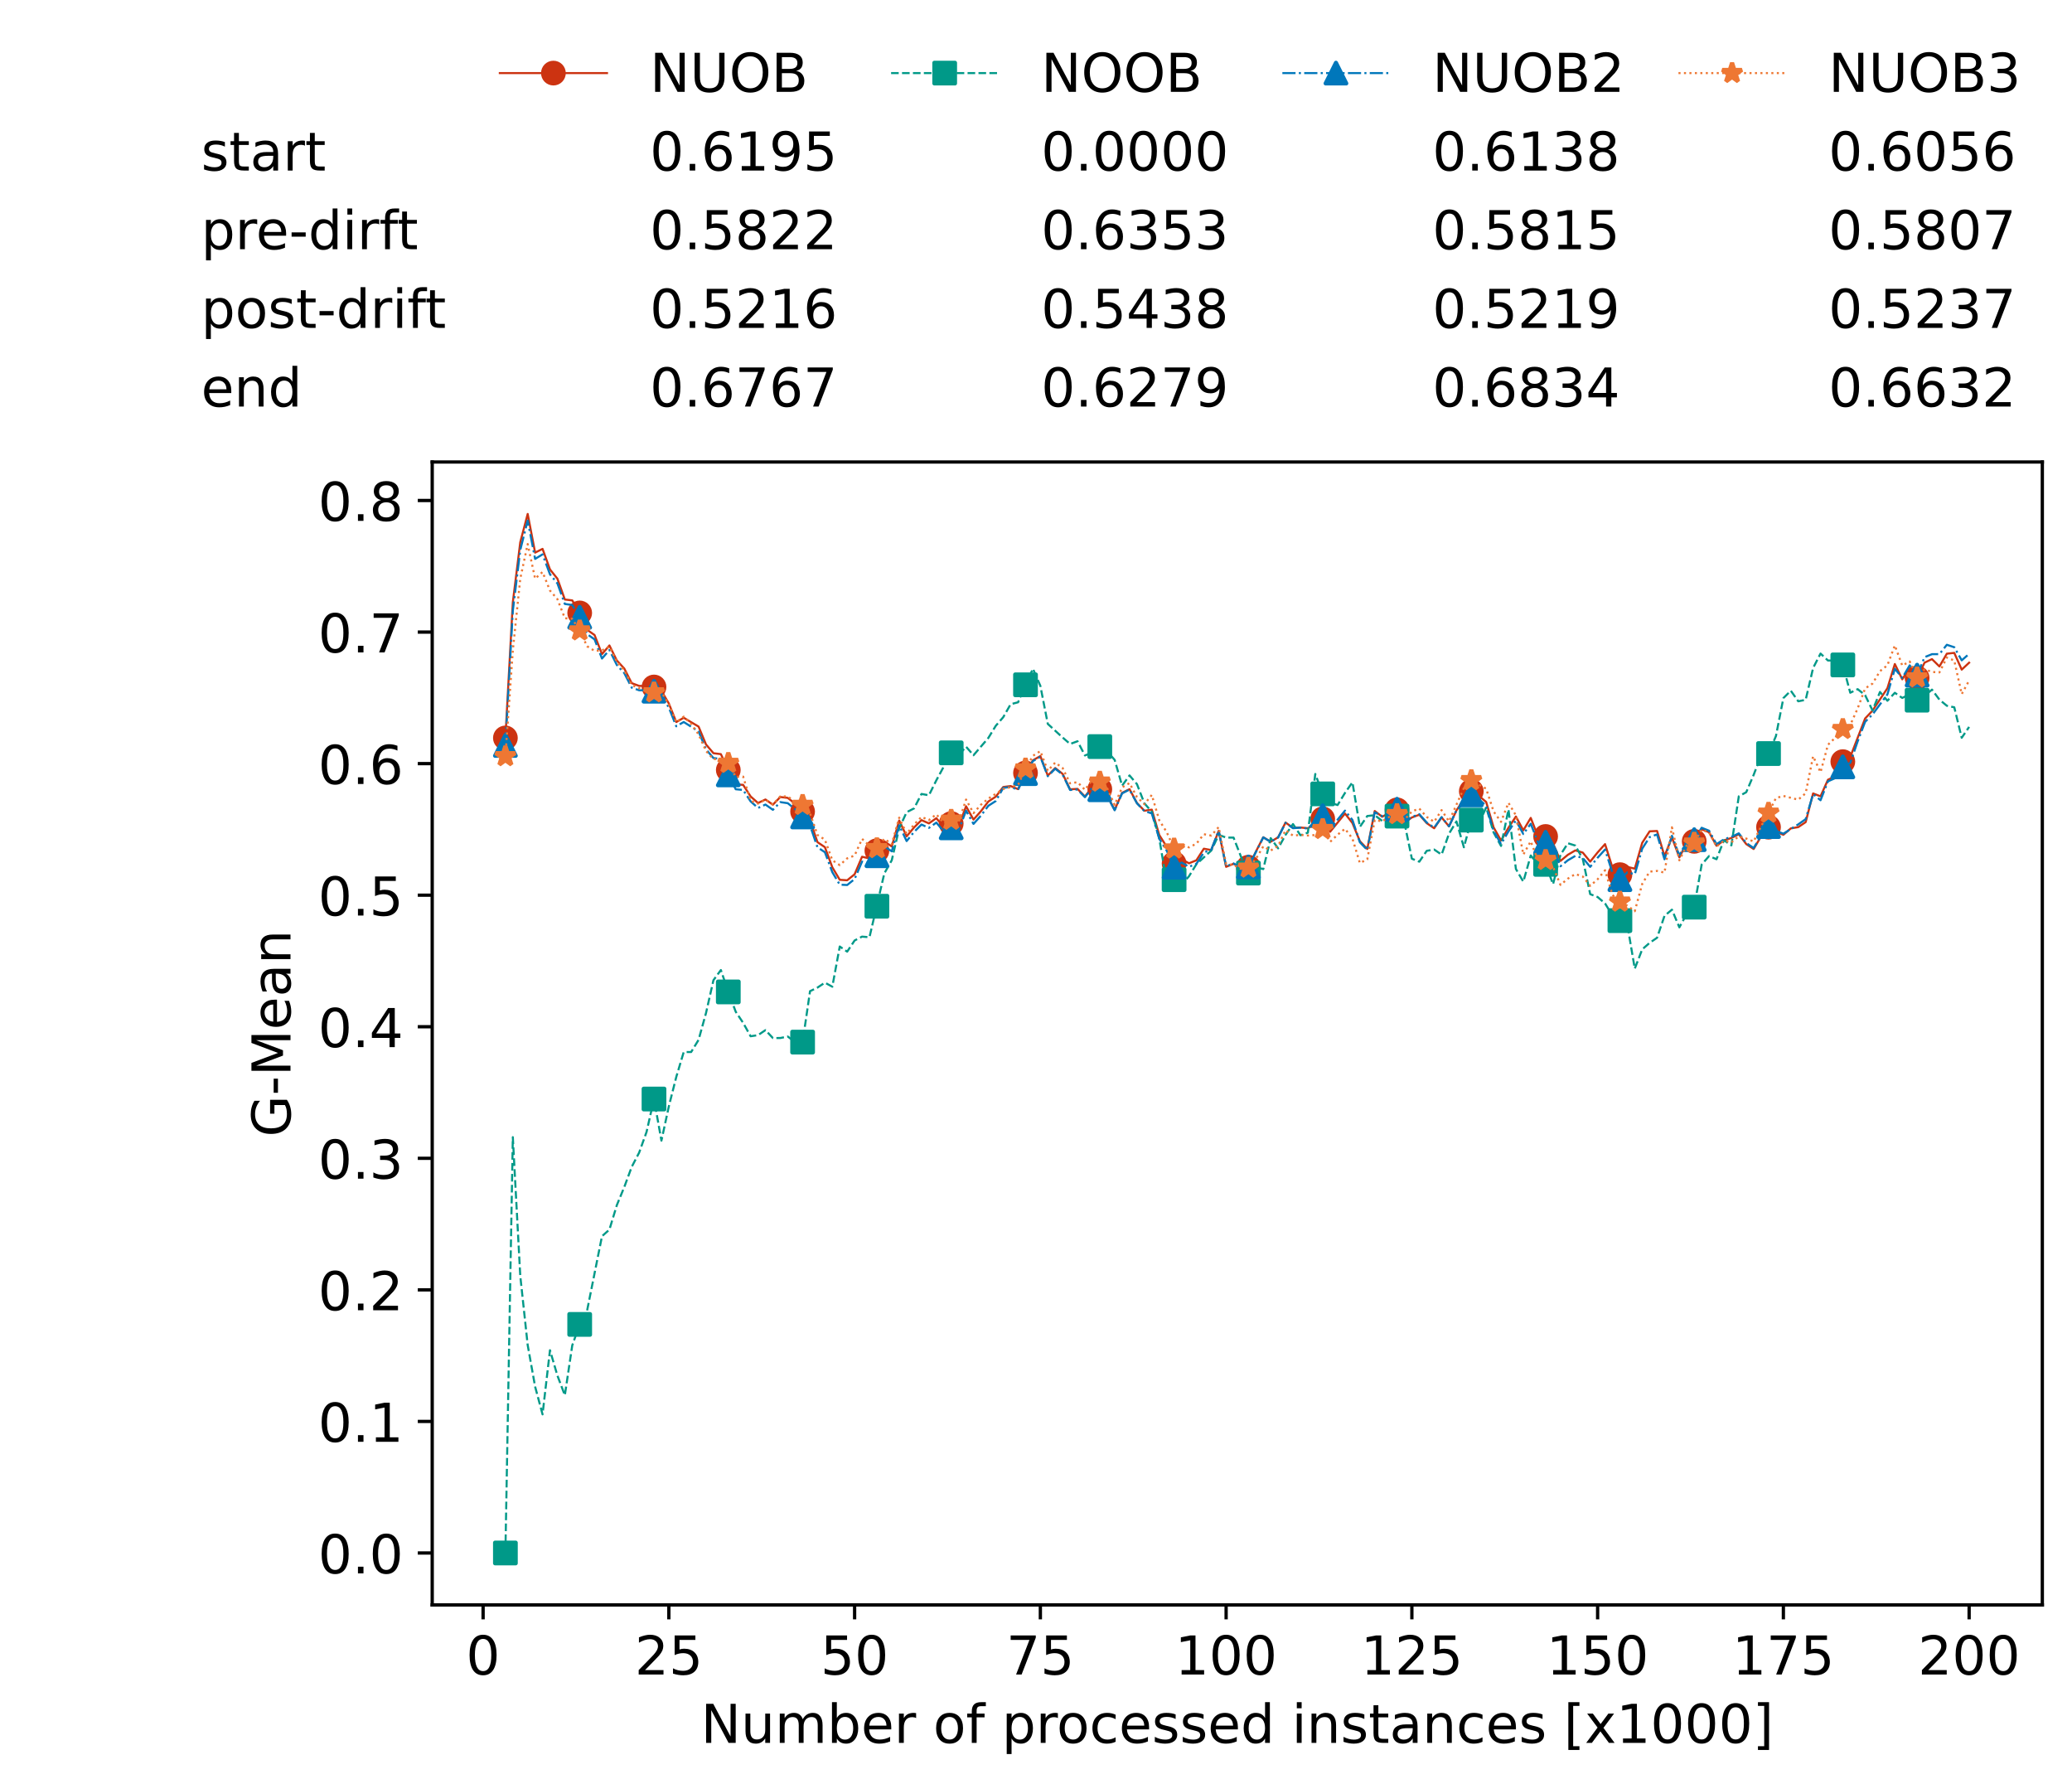 <?xml version="1.0" encoding="utf-8" standalone="no"?>
<!DOCTYPE svg PUBLIC "-//W3C//DTD SVG 1.1//EN"
  "http://www.w3.org/Graphics/SVG/1.1/DTD/svg11.dtd">
<!-- Created with matplotlib (https://matplotlib.org/) -->
<svg height="432.615pt" version="1.1" viewBox="0 0 502.65 432.615" width="502.65pt" xmlns="http://www.w3.org/2000/svg" xmlns:xlink="http://www.w3.org/1999/xlink">
 <defs>
  <style type="text/css">*{stroke-linecap:butt;stroke-linejoin:round;}</style>
 </defs>
 <g id="figure_1">
  <g id="patch_1">
   <path d="M 0 432.615 
L 502.65 432.615 
L 502.65 0 
L 0 0 
z
" style="fill:#ffffff;"/>
  </g>
  <g id="axes_1">
   <g id="patch_2">
    <path d="M 104.85 389.252 
L 495.45 389.252 
L 495.45 112.052 
L 104.85 112.052 
z
" style="fill:#ffffff;"/>
   </g>
   <g id="matplotlib.axis_1">
    <g id="xtick_1">
     <g id="line2d_1">
      <defs>
       <path d="M 0 0 
L 0 3.5 
" id="m415cadc681" style="stroke:#000000;stroke-width:0.8;"/>
      </defs>
      <g>
       <use style="stroke:#000000;stroke-width:0.8;" x="117.197" xlink:href="#m415cadc681" y="389.252"/>
      </g>
     </g>
     <g id="text_1">
      <!-- 0 -->
      <g transform="translate(113.061 406.13)scale(0.13 -0.13)">
       <defs>
        <path d="M 31.781 66.406 
Q 24.172 66.406 20.328 58.906 
Q 16.5 51.422 16.5 36.375 
Q 16.5 21.391 20.328 13.891 
Q 24.172 6.391 31.781 6.391 
Q 39.453 6.391 43.281 13.891 
Q 47.125 21.391 47.125 36.375 
Q 47.125 51.422 43.281 58.906 
Q 39.453 66.406 31.781 66.406 
z
M 31.781 74.219 
Q 44.047 74.219 50.516 64.516 
Q 56.984 54.828 56.984 36.375 
Q 56.984 17.969 50.516 8.266 
Q 44.047 -1.422 31.781 -1.422 
Q 19.531 -1.422 13.062 8.266 
Q 6.594 17.969 6.594 36.375 
Q 6.594 54.828 13.062 64.516 
Q 19.531 74.219 31.781 74.219 
z
" id="DejaVuSans-48"/>
       </defs>
       <use xlink:href="#DejaVuSans-48"/>
      </g>
     </g>
    </g>
    <g id="xtick_2">
     <g id="line2d_2">
      <g>
       <use style="stroke:#000000;stroke-width:0.8;" x="162.259" xlink:href="#m415cadc681" y="389.252"/>
      </g>
     </g>
     <g id="text_2">
      <!-- 25 -->
      <g transform="translate(153.988 406.13)scale(0.13 -0.13)">
       <defs>
        <path d="M 19.188 8.297 
L 53.609 8.297 
L 53.609 0 
L 7.328 0 
L 7.328 8.297 
Q 12.938 14.109 22.625 23.891 
Q 32.328 33.688 34.812 36.531 
Q 39.547 41.844 41.422 45.531 
Q 43.312 49.219 43.312 52.781 
Q 43.312 58.594 39.234 62.25 
Q 35.156 65.922 28.609 65.922 
Q 23.969 65.922 18.812 64.312 
Q 13.672 62.703 7.812 59.422 
L 7.812 69.391 
Q 13.766 71.781 18.938 73 
Q 24.125 74.219 28.422 74.219 
Q 39.75 74.219 46.484 68.547 
Q 53.219 62.891 53.219 53.422 
Q 53.219 48.922 51.531 44.891 
Q 49.859 40.875 45.406 35.406 
Q 44.188 33.984 37.641 27.219 
Q 31.109 20.453 19.188 8.297 
z
" id="DejaVuSans-50"/>
        <path d="M 10.797 72.906 
L 49.516 72.906 
L 49.516 64.594 
L 19.828 64.594 
L 19.828 46.734 
Q 21.969 47.469 24.109 47.828 
Q 26.266 48.188 28.422 48.188 
Q 40.625 48.188 47.75 41.5 
Q 54.891 34.812 54.891 23.391 
Q 54.891 11.625 47.562 5.094 
Q 40.234 -1.422 26.906 -1.422 
Q 22.312 -1.422 17.547 -0.641 
Q 12.797 0.141 7.719 1.703 
L 7.719 11.625 
Q 12.109 9.234 16.797 8.062 
Q 21.484 6.891 26.703 6.891 
Q 35.156 6.891 40.078 11.328 
Q 45.016 15.766 45.016 23.391 
Q 45.016 31 40.078 35.438 
Q 35.156 39.891 26.703 39.891 
Q 22.75 39.891 18.812 39.016 
Q 14.891 38.141 10.797 36.281 
z
" id="DejaVuSans-53"/>
       </defs>
       <use xlink:href="#DejaVuSans-50"/>
       <use x="63.623" xlink:href="#DejaVuSans-53"/>
      </g>
     </g>
    </g>
    <g id="xtick_3">
     <g id="line2d_3">
      <g>
       <use style="stroke:#000000;stroke-width:0.8;" x="207.322" xlink:href="#m415cadc681" y="389.252"/>
      </g>
     </g>
     <g id="text_3">
      <!-- 50 -->
      <g transform="translate(199.05 406.13)scale(0.13 -0.13)">
       <use xlink:href="#DejaVuSans-53"/>
       <use x="63.623" xlink:href="#DejaVuSans-48"/>
      </g>
     </g>
    </g>
    <g id="xtick_4">
     <g id="line2d_4">
      <g>
       <use style="stroke:#000000;stroke-width:0.8;" x="252.384" xlink:href="#m415cadc681" y="389.252"/>
      </g>
     </g>
     <g id="text_4">
      <!-- 75 -->
      <g transform="translate(244.113 406.13)scale(0.13 -0.13)">
       <defs>
        <path d="M 8.203 72.906 
L 55.078 72.906 
L 55.078 68.703 
L 28.609 0 
L 18.312 0 
L 43.219 64.594 
L 8.203 64.594 
z
" id="DejaVuSans-55"/>
       </defs>
       <use xlink:href="#DejaVuSans-55"/>
       <use x="63.623" xlink:href="#DejaVuSans-53"/>
      </g>
     </g>
    </g>
    <g id="xtick_5">
     <g id="line2d_5">
      <g>
       <use style="stroke:#000000;stroke-width:0.8;" x="297.446" xlink:href="#m415cadc681" y="389.252"/>
      </g>
     </g>
     <g id="text_5">
      <!-- 100 -->
      <g transform="translate(285.039 406.13)scale(0.13 -0.13)">
       <defs>
        <path d="M 12.406 8.297 
L 28.516 8.297 
L 28.516 63.922 
L 10.984 60.406 
L 10.984 69.391 
L 28.422 72.906 
L 38.281 72.906 
L 38.281 8.297 
L 54.391 8.297 
L 54.391 0 
L 12.406 0 
z
" id="DejaVuSans-49"/>
       </defs>
       <use xlink:href="#DejaVuSans-49"/>
       <use x="63.623" xlink:href="#DejaVuSans-48"/>
       <use x="127.246" xlink:href="#DejaVuSans-48"/>
      </g>
     </g>
    </g>
    <g id="xtick_6">
     <g id="line2d_6">
      <g>
       <use style="stroke:#000000;stroke-width:0.8;" x="342.509" xlink:href="#m415cadc681" y="389.252"/>
      </g>
     </g>
     <g id="text_6">
      <!-- 125 -->
      <g transform="translate(330.102 406.13)scale(0.13 -0.13)">
       <use xlink:href="#DejaVuSans-49"/>
       <use x="63.623" xlink:href="#DejaVuSans-50"/>
       <use x="127.246" xlink:href="#DejaVuSans-53"/>
      </g>
     </g>
    </g>
    <g id="xtick_7">
     <g id="line2d_7">
      <g>
       <use style="stroke:#000000;stroke-width:0.8;" x="387.571" xlink:href="#m415cadc681" y="389.252"/>
      </g>
     </g>
     <g id="text_7">
      <!-- 150 -->
      <g transform="translate(375.164 406.13)scale(0.13 -0.13)">
       <use xlink:href="#DejaVuSans-49"/>
       <use x="63.623" xlink:href="#DejaVuSans-53"/>
       <use x="127.246" xlink:href="#DejaVuSans-48"/>
      </g>
     </g>
    </g>
    <g id="xtick_8">
     <g id="line2d_8">
      <g>
       <use style="stroke:#000000;stroke-width:0.8;" x="432.633" xlink:href="#m415cadc681" y="389.252"/>
      </g>
     </g>
     <g id="text_8">
      <!-- 175 -->
      <g transform="translate(420.226 406.13)scale(0.13 -0.13)">
       <use xlink:href="#DejaVuSans-49"/>
       <use x="63.623" xlink:href="#DejaVuSans-55"/>
       <use x="127.246" xlink:href="#DejaVuSans-53"/>
      </g>
     </g>
    </g>
    <g id="xtick_9">
     <g id="line2d_9">
      <g>
       <use style="stroke:#000000;stroke-width:0.8;" x="477.695" xlink:href="#m415cadc681" y="389.252"/>
      </g>
     </g>
     <g id="text_9">
      <!-- 200 -->
      <g transform="translate(465.289 406.13)scale(0.13 -0.13)">
       <use xlink:href="#DejaVuSans-50"/>
       <use x="63.623" xlink:href="#DejaVuSans-48"/>
       <use x="127.246" xlink:href="#DejaVuSans-48"/>
      </g>
     </g>
    </g>
    <g id="text_10">
     <!-- Number of processed instances [x1000] -->
     <g transform="translate(170.025 422.711)scale(0.13 -0.13)">
      <defs>
       <path d="M 9.812 72.906 
L 23.094 72.906 
L 55.422 11.922 
L 55.422 72.906 
L 64.984 72.906 
L 64.984 0 
L 51.703 0 
L 19.391 60.984 
L 19.391 0 
L 9.812 0 
z
" id="DejaVuSans-78"/>
       <path d="M 8.5 21.578 
L 8.5 54.688 
L 17.484 54.688 
L 17.484 21.922 
Q 17.484 14.156 20.5 10.266 
Q 23.531 6.391 29.594 6.391 
Q 36.859 6.391 41.078 11.031 
Q 45.312 15.672 45.312 23.688 
L 45.312 54.688 
L 54.297 54.688 
L 54.297 0 
L 45.312 0 
L 45.312 8.406 
Q 42.047 3.422 37.719 1 
Q 33.406 -1.422 27.688 -1.422 
Q 18.266 -1.422 13.375 4.438 
Q 8.5 10.297 8.5 21.578 
z
M 31.109 56 
z
" id="DejaVuSans-117"/>
       <path d="M 52 44.188 
Q 55.375 50.25 60.062 53.125 
Q 64.75 56 71.094 56 
Q 79.641 56 84.281 50.016 
Q 88.922 44.047 88.922 33.016 
L 88.922 0 
L 79.891 0 
L 79.891 32.719 
Q 79.891 40.578 77.094 44.375 
Q 74.312 48.188 68.609 48.188 
Q 61.625 48.188 57.562 43.547 
Q 53.516 38.922 53.516 30.906 
L 53.516 0 
L 44.484 0 
L 44.484 32.719 
Q 44.484 40.625 41.703 44.406 
Q 38.922 48.188 33.109 48.188 
Q 26.219 48.188 22.156 43.531 
Q 18.109 38.875 18.109 30.906 
L 18.109 0 
L 9.078 0 
L 9.078 54.688 
L 18.109 54.688 
L 18.109 46.188 
Q 21.188 51.219 25.484 53.609 
Q 29.781 56 35.688 56 
Q 41.656 56 45.828 52.969 
Q 50 49.953 52 44.188 
z
" id="DejaVuSans-109"/>
       <path d="M 48.688 27.297 
Q 48.688 37.203 44.609 42.844 
Q 40.531 48.484 33.406 48.484 
Q 26.266 48.484 22.188 42.844 
Q 18.109 37.203 18.109 27.297 
Q 18.109 17.391 22.188 11.75 
Q 26.266 6.109 33.406 6.109 
Q 40.531 6.109 44.609 11.75 
Q 48.688 17.391 48.688 27.297 
z
M 18.109 46.391 
Q 20.953 51.266 25.266 53.625 
Q 29.594 56 35.594 56 
Q 45.562 56 51.781 48.094 
Q 58.016 40.188 58.016 27.297 
Q 58.016 14.406 51.781 6.484 
Q 45.562 -1.422 35.594 -1.422 
Q 29.594 -1.422 25.266 0.953 
Q 20.953 3.328 18.109 8.203 
L 18.109 0 
L 9.078 0 
L 9.078 75.984 
L 18.109 75.984 
z
" id="DejaVuSans-98"/>
       <path d="M 56.203 29.594 
L 56.203 25.203 
L 14.891 25.203 
Q 15.484 15.922 20.484 11.062 
Q 25.484 6.203 34.422 6.203 
Q 39.594 6.203 44.453 7.469 
Q 49.312 8.734 54.109 11.281 
L 54.109 2.781 
Q 49.266 0.734 44.188 -0.344 
Q 39.109 -1.422 33.891 -1.422 
Q 20.797 -1.422 13.156 6.188 
Q 5.516 13.812 5.516 26.812 
Q 5.516 40.234 12.766 48.109 
Q 20.016 56 32.328 56 
Q 43.359 56 49.781 48.891 
Q 56.203 41.797 56.203 29.594 
z
M 47.219 32.234 
Q 47.125 39.594 43.094 43.984 
Q 39.062 48.391 32.422 48.391 
Q 24.906 48.391 20.391 44.141 
Q 15.875 39.891 15.188 32.172 
z
" id="DejaVuSans-101"/>
       <path d="M 41.109 46.297 
Q 39.594 47.172 37.812 47.578 
Q 36.031 48 33.891 48 
Q 26.266 48 22.188 43.047 
Q 18.109 38.094 18.109 28.812 
L 18.109 0 
L 9.078 0 
L 9.078 54.688 
L 18.109 54.688 
L 18.109 46.188 
Q 20.953 51.172 25.484 53.578 
Q 30.031 56 36.531 56 
Q 37.453 56 38.578 55.875 
Q 39.703 55.766 41.062 55.516 
z
" id="DejaVuSans-114"/>
       <path id="DejaVuSans-32"/>
       <path d="M 30.609 48.391 
Q 23.391 48.391 19.188 42.75 
Q 14.984 37.109 14.984 27.297 
Q 14.984 17.484 19.156 11.844 
Q 23.344 6.203 30.609 6.203 
Q 37.797 6.203 41.984 11.859 
Q 46.188 17.531 46.188 27.297 
Q 46.188 37.016 41.984 42.703 
Q 37.797 48.391 30.609 48.391 
z
M 30.609 56 
Q 42.328 56 49.016 48.375 
Q 55.719 40.766 55.719 27.297 
Q 55.719 13.875 49.016 6.219 
Q 42.328 -1.422 30.609 -1.422 
Q 18.844 -1.422 12.172 6.219 
Q 5.516 13.875 5.516 27.297 
Q 5.516 40.766 12.172 48.375 
Q 18.844 56 30.609 56 
z
" id="DejaVuSans-111"/>
       <path d="M 37.109 75.984 
L 37.109 68.5 
L 28.516 68.5 
Q 23.688 68.5 21.797 66.547 
Q 19.922 64.594 19.922 59.516 
L 19.922 54.688 
L 34.719 54.688 
L 34.719 47.703 
L 19.922 47.703 
L 19.922 0 
L 10.891 0 
L 10.891 47.703 
L 2.297 47.703 
L 2.297 54.688 
L 10.891 54.688 
L 10.891 58.5 
Q 10.891 67.625 15.141 71.797 
Q 19.391 75.984 28.609 75.984 
z
" id="DejaVuSans-102"/>
       <path d="M 18.109 8.203 
L 18.109 -20.797 
L 9.078 -20.797 
L 9.078 54.688 
L 18.109 54.688 
L 18.109 46.391 
Q 20.953 51.266 25.266 53.625 
Q 29.594 56 35.594 56 
Q 45.562 56 51.781 48.094 
Q 58.016 40.188 58.016 27.297 
Q 58.016 14.406 51.781 6.484 
Q 45.562 -1.422 35.594 -1.422 
Q 29.594 -1.422 25.266 0.953 
Q 20.953 3.328 18.109 8.203 
z
M 48.688 27.297 
Q 48.688 37.203 44.609 42.844 
Q 40.531 48.484 33.406 48.484 
Q 26.266 48.484 22.188 42.844 
Q 18.109 37.203 18.109 27.297 
Q 18.109 17.391 22.188 11.75 
Q 26.266 6.109 33.406 6.109 
Q 40.531 6.109 44.609 11.75 
Q 48.688 17.391 48.688 27.297 
z
" id="DejaVuSans-112"/>
       <path d="M 48.781 52.594 
L 48.781 44.188 
Q 44.969 46.297 41.141 47.344 
Q 37.312 48.391 33.406 48.391 
Q 24.656 48.391 19.812 42.844 
Q 14.984 37.312 14.984 27.297 
Q 14.984 17.281 19.812 11.734 
Q 24.656 6.203 33.406 6.203 
Q 37.312 6.203 41.141 7.25 
Q 44.969 8.297 48.781 10.406 
L 48.781 2.094 
Q 45.016 0.344 40.984 -0.531 
Q 36.969 -1.422 32.422 -1.422 
Q 20.062 -1.422 12.781 6.344 
Q 5.516 14.109 5.516 27.297 
Q 5.516 40.672 12.859 48.328 
Q 20.219 56 33.016 56 
Q 37.156 56 41.109 55.141 
Q 45.062 54.297 48.781 52.594 
z
" id="DejaVuSans-99"/>
       <path d="M 44.281 53.078 
L 44.281 44.578 
Q 40.484 46.531 36.375 47.5 
Q 32.281 48.484 27.875 48.484 
Q 21.188 48.484 17.844 46.438 
Q 14.5 44.391 14.5 40.281 
Q 14.5 37.156 16.891 35.375 
Q 19.281 33.594 26.516 31.984 
L 29.594 31.297 
Q 39.156 29.25 43.188 25.516 
Q 47.219 21.781 47.219 15.094 
Q 47.219 7.469 41.188 3.016 
Q 35.156 -1.422 24.609 -1.422 
Q 20.219 -1.422 15.453 -0.562 
Q 10.688 0.297 5.422 2 
L 5.422 11.281 
Q 10.406 8.688 15.234 7.391 
Q 20.062 6.109 24.812 6.109 
Q 31.156 6.109 34.562 8.281 
Q 37.984 10.453 37.984 14.406 
Q 37.984 18.062 35.516 20.016 
Q 33.062 21.969 24.703 23.781 
L 21.578 24.516 
Q 13.234 26.266 9.516 29.906 
Q 5.812 33.547 5.812 39.891 
Q 5.812 47.609 11.281 51.797 
Q 16.75 56 26.812 56 
Q 31.781 56 36.172 55.266 
Q 40.578 54.547 44.281 53.078 
z
" id="DejaVuSans-115"/>
       <path d="M 45.406 46.391 
L 45.406 75.984 
L 54.391 75.984 
L 54.391 0 
L 45.406 0 
L 45.406 8.203 
Q 42.578 3.328 38.25 0.953 
Q 33.938 -1.422 27.875 -1.422 
Q 17.969 -1.422 11.734 6.484 
Q 5.516 14.406 5.516 27.297 
Q 5.516 40.188 11.734 48.094 
Q 17.969 56 27.875 56 
Q 33.938 56 38.25 53.625 
Q 42.578 51.266 45.406 46.391 
z
M 14.797 27.297 
Q 14.797 17.391 18.875 11.75 
Q 22.953 6.109 30.078 6.109 
Q 37.203 6.109 41.297 11.75 
Q 45.406 17.391 45.406 27.297 
Q 45.406 37.203 41.297 42.844 
Q 37.203 48.484 30.078 48.484 
Q 22.953 48.484 18.875 42.844 
Q 14.797 37.203 14.797 27.297 
z
" id="DejaVuSans-100"/>
       <path d="M 9.422 54.688 
L 18.406 54.688 
L 18.406 0 
L 9.422 0 
z
M 9.422 75.984 
L 18.406 75.984 
L 18.406 64.594 
L 9.422 64.594 
z
" id="DejaVuSans-105"/>
       <path d="M 54.891 33.016 
L 54.891 0 
L 45.906 0 
L 45.906 32.719 
Q 45.906 40.484 42.875 44.328 
Q 39.844 48.188 33.797 48.188 
Q 26.516 48.188 22.312 43.547 
Q 18.109 38.922 18.109 30.906 
L 18.109 0 
L 9.078 0 
L 9.078 54.688 
L 18.109 54.688 
L 18.109 46.188 
Q 21.344 51.125 25.703 53.562 
Q 30.078 56 35.797 56 
Q 45.219 56 50.047 50.172 
Q 54.891 44.344 54.891 33.016 
z
" id="DejaVuSans-110"/>
       <path d="M 18.312 70.219 
L 18.312 54.688 
L 36.812 54.688 
L 36.812 47.703 
L 18.312 47.703 
L 18.312 18.016 
Q 18.312 11.328 20.141 9.422 
Q 21.969 7.516 27.594 7.516 
L 36.812 7.516 
L 36.812 0 
L 27.594 0 
Q 17.188 0 13.234 3.875 
Q 9.281 7.766 9.281 18.016 
L 9.281 47.703 
L 2.688 47.703 
L 2.688 54.688 
L 9.281 54.688 
L 9.281 70.219 
z
" id="DejaVuSans-116"/>
       <path d="M 34.281 27.484 
Q 23.391 27.484 19.188 25 
Q 14.984 22.516 14.984 16.5 
Q 14.984 11.719 18.141 8.906 
Q 21.297 6.109 26.703 6.109 
Q 34.188 6.109 38.703 11.406 
Q 43.219 16.703 43.219 25.484 
L 43.219 27.484 
z
M 52.203 31.203 
L 52.203 0 
L 43.219 0 
L 43.219 8.297 
Q 40.141 3.328 35.547 0.953 
Q 30.953 -1.422 24.312 -1.422 
Q 15.922 -1.422 10.953 3.297 
Q 6 8.016 6 15.922 
Q 6 25.141 12.172 29.828 
Q 18.359 34.516 30.609 34.516 
L 43.219 34.516 
L 43.219 35.406 
Q 43.219 41.609 39.141 45 
Q 35.062 48.391 27.688 48.391 
Q 23 48.391 18.547 47.266 
Q 14.109 46.141 10.016 43.891 
L 10.016 52.203 
Q 14.938 54.109 19.578 55.047 
Q 24.219 56 28.609 56 
Q 40.484 56 46.344 49.844 
Q 52.203 43.703 52.203 31.203 
z
" id="DejaVuSans-97"/>
       <path d="M 8.594 75.984 
L 29.297 75.984 
L 29.297 69 
L 17.578 69 
L 17.578 -6.203 
L 29.297 -6.203 
L 29.297 -13.188 
L 8.594 -13.188 
z
" id="DejaVuSans-91"/>
       <path d="M 54.891 54.688 
L 35.109 28.078 
L 55.906 0 
L 45.312 0 
L 29.391 21.484 
L 13.484 0 
L 2.875 0 
L 24.125 28.609 
L 4.688 54.688 
L 15.281 54.688 
L 29.781 35.203 
L 44.281 54.688 
z
" id="DejaVuSans-120"/>
       <path d="M 30.422 75.984 
L 30.422 -13.188 
L 9.719 -13.188 
L 9.719 -6.203 
L 21.391 -6.203 
L 21.391 69 
L 9.719 69 
L 9.719 75.984 
z
" id="DejaVuSans-93"/>
      </defs>
      <use xlink:href="#DejaVuSans-78"/>
      <use x="74.805" xlink:href="#DejaVuSans-117"/>
      <use x="138.184" xlink:href="#DejaVuSans-109"/>
      <use x="235.596" xlink:href="#DejaVuSans-98"/>
      <use x="299.072" xlink:href="#DejaVuSans-101"/>
      <use x="360.596" xlink:href="#DejaVuSans-114"/>
      <use x="401.709" xlink:href="#DejaVuSans-32"/>
      <use x="433.496" xlink:href="#DejaVuSans-111"/>
      <use x="494.678" xlink:href="#DejaVuSans-102"/>
      <use x="529.883" xlink:href="#DejaVuSans-32"/>
      <use x="561.67" xlink:href="#DejaVuSans-112"/>
      <use x="625.146" xlink:href="#DejaVuSans-114"/>
      <use x="664.01" xlink:href="#DejaVuSans-111"/>
      <use x="725.191" xlink:href="#DejaVuSans-99"/>
      <use x="780.172" xlink:href="#DejaVuSans-101"/>
      <use x="841.695" xlink:href="#DejaVuSans-115"/>
      <use x="893.795" xlink:href="#DejaVuSans-115"/>
      <use x="945.895" xlink:href="#DejaVuSans-101"/>
      <use x="1007.418" xlink:href="#DejaVuSans-100"/>
      <use x="1070.895" xlink:href="#DejaVuSans-32"/>
      <use x="1102.682" xlink:href="#DejaVuSans-105"/>
      <use x="1130.465" xlink:href="#DejaVuSans-110"/>
      <use x="1193.844" xlink:href="#DejaVuSans-115"/>
      <use x="1245.943" xlink:href="#DejaVuSans-116"/>
      <use x="1285.152" xlink:href="#DejaVuSans-97"/>
      <use x="1346.432" xlink:href="#DejaVuSans-110"/>
      <use x="1409.811" xlink:href="#DejaVuSans-99"/>
      <use x="1464.791" xlink:href="#DejaVuSans-101"/>
      <use x="1526.314" xlink:href="#DejaVuSans-115"/>
      <use x="1578.414" xlink:href="#DejaVuSans-32"/>
      <use x="1610.201" xlink:href="#DejaVuSans-91"/>
      <use x="1649.215" xlink:href="#DejaVuSans-120"/>
      <use x="1708.395" xlink:href="#DejaVuSans-49"/>
      <use x="1772.018" xlink:href="#DejaVuSans-48"/>
      <use x="1835.641" xlink:href="#DejaVuSans-48"/>
      <use x="1899.264" xlink:href="#DejaVuSans-48"/>
      <use x="1962.887" xlink:href="#DejaVuSans-93"/>
     </g>
    </g>
   </g>
   <g id="matplotlib.axis_2">
    <g id="ytick_1">
     <g id="line2d_10">
      <defs>
       <path d="M 0 0 
L -3.5 0 
" id="m0d13a5cf02" style="stroke:#000000;stroke-width:0.8;"/>
      </defs>
      <g>
       <use style="stroke:#000000;stroke-width:0.8;" x="104.85" xlink:href="#m0d13a5cf02" y="376.652"/>
      </g>
     </g>
     <g id="text_11">
      <!-- 0.0 -->
      <g transform="translate(77.176 381.591)scale(0.13 -0.13)">
       <defs>
        <path d="M 10.688 12.406 
L 21 12.406 
L 21 0 
L 10.688 0 
z
" id="DejaVuSans-46"/>
       </defs>
       <use xlink:href="#DejaVuSans-48"/>
       <use x="63.623" xlink:href="#DejaVuSans-46"/>
       <use x="95.41" xlink:href="#DejaVuSans-48"/>
      </g>
     </g>
    </g>
    <g id="ytick_2">
     <g id="line2d_11">
      <g>
       <use style="stroke:#000000;stroke-width:0.8;" x="104.85" xlink:href="#m0d13a5cf02" y="344.744"/>
      </g>
     </g>
     <g id="text_12">
      <!-- 0.1 -->
      <g transform="translate(77.176 349.683)scale(0.13 -0.13)">
       <use xlink:href="#DejaVuSans-48"/>
       <use x="63.623" xlink:href="#DejaVuSans-46"/>
       <use x="95.41" xlink:href="#DejaVuSans-49"/>
      </g>
     </g>
    </g>
    <g id="ytick_3">
     <g id="line2d_12">
      <g>
       <use style="stroke:#000000;stroke-width:0.8;" x="104.85" xlink:href="#m0d13a5cf02" y="312.836"/>
      </g>
     </g>
     <g id="text_13">
      <!-- 0.2 -->
      <g transform="translate(77.176 317.775)scale(0.13 -0.13)">
       <use xlink:href="#DejaVuSans-48"/>
       <use x="63.623" xlink:href="#DejaVuSans-46"/>
       <use x="95.41" xlink:href="#DejaVuSans-50"/>
      </g>
     </g>
    </g>
    <g id="ytick_4">
     <g id="line2d_13">
      <g>
       <use style="stroke:#000000;stroke-width:0.8;" x="104.85" xlink:href="#m0d13a5cf02" y="280.928"/>
      </g>
     </g>
     <g id="text_14">
      <!-- 0.3 -->
      <g transform="translate(77.176 285.867)scale(0.13 -0.13)">
       <defs>
        <path d="M 40.578 39.312 
Q 47.656 37.797 51.625 33 
Q 55.609 28.219 55.609 21.188 
Q 55.609 10.406 48.188 4.484 
Q 40.766 -1.422 27.094 -1.422 
Q 22.516 -1.422 17.656 -0.516 
Q 12.797 0.391 7.625 2.203 
L 7.625 11.719 
Q 11.719 9.328 16.594 8.109 
Q 21.484 6.891 26.812 6.891 
Q 36.078 6.891 40.938 10.547 
Q 45.797 14.203 45.797 21.188 
Q 45.797 27.641 41.281 31.266 
Q 36.766 34.906 28.719 34.906 
L 20.219 34.906 
L 20.219 43.016 
L 29.109 43.016 
Q 36.375 43.016 40.234 45.922 
Q 44.094 48.828 44.094 54.297 
Q 44.094 59.906 40.109 62.906 
Q 36.141 65.922 28.719 65.922 
Q 24.656 65.922 20.016 65.031 
Q 15.375 64.156 9.812 62.312 
L 9.812 71.094 
Q 15.438 72.656 20.344 73.438 
Q 25.25 74.219 29.594 74.219 
Q 40.828 74.219 47.359 69.109 
Q 53.906 64.016 53.906 55.328 
Q 53.906 49.266 50.438 45.094 
Q 46.969 40.922 40.578 39.312 
z
" id="DejaVuSans-51"/>
       </defs>
       <use xlink:href="#DejaVuSans-48"/>
       <use x="63.623" xlink:href="#DejaVuSans-46"/>
       <use x="95.41" xlink:href="#DejaVuSans-51"/>
      </g>
     </g>
    </g>
    <g id="ytick_5">
     <g id="line2d_14">
      <g>
       <use style="stroke:#000000;stroke-width:0.8;" x="104.85" xlink:href="#m0d13a5cf02" y="249.02"/>
      </g>
     </g>
     <g id="text_15">
      <!-- 0.4 -->
      <g transform="translate(77.176 253.959)scale(0.13 -0.13)">
       <defs>
        <path d="M 37.797 64.312 
L 12.891 25.391 
L 37.797 25.391 
z
M 35.203 72.906 
L 47.609 72.906 
L 47.609 25.391 
L 58.016 25.391 
L 58.016 17.188 
L 47.609 17.188 
L 47.609 0 
L 37.797 0 
L 37.797 17.188 
L 4.891 17.188 
L 4.891 26.703 
z
" id="DejaVuSans-52"/>
       </defs>
       <use xlink:href="#DejaVuSans-48"/>
       <use x="63.623" xlink:href="#DejaVuSans-46"/>
       <use x="95.41" xlink:href="#DejaVuSans-52"/>
      </g>
     </g>
    </g>
    <g id="ytick_6">
     <g id="line2d_15">
      <g>
       <use style="stroke:#000000;stroke-width:0.8;" x="104.85" xlink:href="#m0d13a5cf02" y="217.112"/>
      </g>
     </g>
     <g id="text_16">
      <!-- 0.5 -->
      <g transform="translate(77.176 222.051)scale(0.13 -0.13)">
       <use xlink:href="#DejaVuSans-48"/>
       <use x="63.623" xlink:href="#DejaVuSans-46"/>
       <use x="95.41" xlink:href="#DejaVuSans-53"/>
      </g>
     </g>
    </g>
    <g id="ytick_7">
     <g id="line2d_16">
      <g>
       <use style="stroke:#000000;stroke-width:0.8;" x="104.85" xlink:href="#m0d13a5cf02" y="185.204"/>
      </g>
     </g>
     <g id="text_17">
      <!-- 0.6 -->
      <g transform="translate(77.176 190.143)scale(0.13 -0.13)">
       <defs>
        <path d="M 33.016 40.375 
Q 26.375 40.375 22.484 35.828 
Q 18.609 31.297 18.609 23.391 
Q 18.609 15.531 22.484 10.953 
Q 26.375 6.391 33.016 6.391 
Q 39.656 6.391 43.531 10.953 
Q 47.406 15.531 47.406 23.391 
Q 47.406 31.297 43.531 35.828 
Q 39.656 40.375 33.016 40.375 
z
M 52.594 71.297 
L 52.594 62.312 
Q 48.875 64.062 45.094 64.984 
Q 41.312 65.922 37.594 65.922 
Q 27.828 65.922 22.672 59.328 
Q 17.531 52.734 16.797 39.406 
Q 19.672 43.656 24.016 45.922 
Q 28.375 48.188 33.594 48.188 
Q 44.578 48.188 50.953 41.516 
Q 57.328 34.859 57.328 23.391 
Q 57.328 12.156 50.688 5.359 
Q 44.047 -1.422 33.016 -1.422 
Q 20.359 -1.422 13.672 8.266 
Q 6.984 17.969 6.984 36.375 
Q 6.984 53.656 15.188 63.938 
Q 23.391 74.219 37.203 74.219 
Q 40.922 74.219 44.703 73.484 
Q 48.484 72.75 52.594 71.297 
z
" id="DejaVuSans-54"/>
       </defs>
       <use xlink:href="#DejaVuSans-48"/>
       <use x="63.623" xlink:href="#DejaVuSans-46"/>
       <use x="95.41" xlink:href="#DejaVuSans-54"/>
      </g>
     </g>
    </g>
    <g id="ytick_8">
     <g id="line2d_17">
      <g>
       <use style="stroke:#000000;stroke-width:0.8;" x="104.85" xlink:href="#m0d13a5cf02" y="153.297"/>
      </g>
     </g>
     <g id="text_18">
      <!-- 0.7 -->
      <g transform="translate(77.176 158.236)scale(0.13 -0.13)">
       <use xlink:href="#DejaVuSans-48"/>
       <use x="63.623" xlink:href="#DejaVuSans-46"/>
       <use x="95.41" xlink:href="#DejaVuSans-55"/>
      </g>
     </g>
    </g>
    <g id="ytick_9">
     <g id="line2d_18">
      <g>
       <use style="stroke:#000000;stroke-width:0.8;" x="104.85" xlink:href="#m0d13a5cf02" y="121.389"/>
      </g>
     </g>
     <g id="text_19">
      <!-- 0.8 -->
      <g transform="translate(77.176 126.328)scale(0.13 -0.13)">
       <defs>
        <path d="M 31.781 34.625 
Q 24.75 34.625 20.719 30.859 
Q 16.703 27.094 16.703 20.516 
Q 16.703 13.922 20.719 10.156 
Q 24.75 6.391 31.781 6.391 
Q 38.812 6.391 42.859 10.172 
Q 46.922 13.969 46.922 20.516 
Q 46.922 27.094 42.891 30.859 
Q 38.875 34.625 31.781 34.625 
z
M 21.922 38.812 
Q 15.578 40.375 12.031 44.719 
Q 8.5 49.078 8.5 55.328 
Q 8.5 64.062 14.719 69.141 
Q 20.953 74.219 31.781 74.219 
Q 42.672 74.219 48.875 69.141 
Q 55.078 64.062 55.078 55.328 
Q 55.078 49.078 51.531 44.719 
Q 48 40.375 41.703 38.812 
Q 48.828 37.156 52.797 32.312 
Q 56.781 27.484 56.781 20.516 
Q 56.781 9.906 50.312 4.234 
Q 43.844 -1.422 31.781 -1.422 
Q 19.734 -1.422 13.25 4.234 
Q 6.781 9.906 6.781 20.516 
Q 6.781 27.484 10.781 32.312 
Q 14.797 37.156 21.922 38.812 
z
M 18.312 54.391 
Q 18.312 48.734 21.844 45.562 
Q 25.391 42.391 31.781 42.391 
Q 38.141 42.391 41.719 45.562 
Q 45.312 48.734 45.312 54.391 
Q 45.312 60.062 41.719 63.234 
Q 38.141 66.406 31.781 66.406 
Q 25.391 66.406 21.844 63.234 
Q 18.312 60.062 18.312 54.391 
z
" id="DejaVuSans-56"/>
       </defs>
       <use xlink:href="#DejaVuSans-48"/>
       <use x="63.623" xlink:href="#DejaVuSans-46"/>
       <use x="95.41" xlink:href="#DejaVuSans-56"/>
      </g>
     </g>
    </g>
    <g id="text_20">
     <!-- G-Mean -->
     <g transform="translate(70.472 275.744)rotate(-90)scale(0.13 -0.13)">
      <defs>
       <path d="M 59.516 10.406 
L 59.516 29.984 
L 43.406 29.984 
L 43.406 38.094 
L 69.281 38.094 
L 69.281 6.781 
Q 63.578 2.734 56.688 0.656 
Q 49.812 -1.422 42 -1.422 
Q 24.906 -1.422 15.25 8.562 
Q 5.609 18.562 5.609 36.375 
Q 5.609 54.25 15.25 64.234 
Q 24.906 74.219 42 74.219 
Q 49.125 74.219 55.547 72.453 
Q 61.969 70.703 67.391 67.281 
L 67.391 56.781 
Q 61.922 61.422 55.766 63.766 
Q 49.609 66.109 42.828 66.109 
Q 29.438 66.109 22.719 58.641 
Q 16.016 51.172 16.016 36.375 
Q 16.016 21.625 22.719 14.156 
Q 29.438 6.688 42.828 6.688 
Q 48.047 6.688 52.141 7.594 
Q 56.25 8.5 59.516 10.406 
z
" id="DejaVuSans-71"/>
       <path d="M 4.891 31.391 
L 31.203 31.391 
L 31.203 23.391 
L 4.891 23.391 
z
" id="DejaVuSans-45"/>
       <path d="M 9.812 72.906 
L 24.516 72.906 
L 43.109 23.297 
L 61.812 72.906 
L 76.516 72.906 
L 76.516 0 
L 66.891 0 
L 66.891 64.016 
L 48.094 14.016 
L 38.188 14.016 
L 19.391 64.016 
L 19.391 0 
L 9.812 0 
z
" id="DejaVuSans-77"/>
      </defs>
      <use xlink:href="#DejaVuSans-71"/>
      <use x="77.49" xlink:href="#DejaVuSans-45"/>
      <use x="113.574" xlink:href="#DejaVuSans-77"/>
      <use x="199.854" xlink:href="#DejaVuSans-101"/>
      <use x="261.377" xlink:href="#DejaVuSans-97"/>
      <use x="322.656" xlink:href="#DejaVuSans-110"/>
     </g>
    </g>
   </g>
   <g id="line2d_19"/>
   <g id="line2d_20"/>
   <g id="line2d_21"/>
   <g id="line2d_22"/>
   <g id="line2d_23"/>
   <g id="line2d_24">
    <path clip-path="url(#p4fc2f29516)" d="M 122.605 178.977 
L 124.407 146.079 
L 126.21 131.521 
L 128.012 124.652 
L 129.815 134.032 
L 131.617 133.123 
L 133.419 138.108 
L 135.222 140.358 
L 137.024 145.403 
L 138.827 145.615 
L 140.629 148.656 
L 142.432 152.758 
L 144.234 154.017 
L 146.037 158.648 
L 147.839 156.543 
L 149.642 160.191 
L 151.444 162.147 
L 153.247 165.688 
L 155.049 166.355 
L 156.852 166.368 
L 158.654 166.616 
L 160.457 167.538 
L 162.259 170.635 
L 164.062 175.128 
L 165.864 174.075 
L 169.469 176.226 
L 171.272 180.558 
L 173.074 182.678 
L 174.877 182.904 
L 176.679 186.753 
L 178.482 190.239 
L 180.284 190.355 
L 182.087 193.156 
L 183.889 194.76 
L 185.692 193.904 
L 187.494 195.165 
L 189.297 193.302 
L 191.099 193.512 
L 192.902 194.925 
L 194.704 196.828 
L 196.507 198.943 
L 198.309 204.246 
L 200.112 205.465 
L 201.914 210.349 
L 203.717 213.379 
L 205.519 213.5 
L 207.322 212.043 
L 209.124 207.793 
L 210.927 208.196 
L 212.729 206.325 
L 214.532 204.051 
L 216.334 205.309 
L 218.137 198.995 
L 219.939 202.84 
L 221.742 200.69 
L 223.544 198.906 
L 225.347 199.7 
L 227.149 198.44 
L 228.952 200.599 
L 230.754 199.75 
L 232.557 200.379 
L 234.359 195.545 
L 236.162 198.775 
L 237.964 196.745 
L 239.767 194.394 
L 241.569 193.215 
L 243.372 190.876 
L 245.174 190.646 
L 246.976 191.391 
L 248.779 187.475 
L 250.581 184.399 
L 252.384 183.372 
L 254.186 188.11 
L 255.989 186.273 
L 257.791 187.698 
L 259.594 191.441 
L 261.396 191.328 
L 263.199 193.195 
L 265.001 190.828 
L 266.804 191.41 
L 268.606 192.973 
L 270.409 196.412 
L 272.211 192.29 
L 274.014 191.401 
L 275.816 194.749 
L 277.619 196.631 
L 279.421 196.368 
L 281.224 202.515 
L 283.026 205.357 
L 284.829 209.431 
L 286.631 208.368 
L 288.434 209.379 
L 290.236 208.652 
L 292.039 205.841 
L 293.841 206.167 
L 295.644 201.513 
L 297.446 210.234 
L 299.249 209.499 
L 301.051 210.52 
L 302.854 210.328 
L 304.656 206.563 
L 306.459 203.058 
L 308.261 204.149 
L 310.064 203.071 
L 311.866 199.491 
L 313.669 200.78 
L 315.471 200.698 
L 317.274 200.878 
L 319.076 199.925 
L 320.879 198.595 
L 322.681 201.732 
L 326.286 197.309 
L 328.089 199.618 
L 329.891 204.008 
L 331.694 205.904 
L 333.496 196.693 
L 335.299 198.092 
L 337.101 197.124 
L 338.904 196.417 
L 340.706 199.552 
L 342.509 198.263 
L 344.311 197.605 
L 346.114 199.641 
L 347.916 200.879 
L 349.719 198.249 
L 351.521 200.426 
L 353.324 196.565 
L 355.126 193.793 
L 356.928 191.912 
L 358.731 192.987 
L 360.533 194.507 
L 362.336 200.665 
L 364.138 203.848 
L 365.941 200.76 
L 367.743 198.042 
L 369.546 201.384 
L 371.348 198.372 
L 373.151 202.974 
L 374.953 202.873 
L 376.756 204.54 
L 378.558 208.805 
L 380.361 207.308 
L 382.163 206.25 
L 383.966 206.783 
L 385.768 208.979 
L 387.571 206.744 
L 389.373 204.727 
L 391.176 210.426 
L 392.978 212.134 
L 394.781 210.256 
L 396.583 210.68 
L 398.386 204.419 
L 400.188 201.624 
L 401.991 201.541 
L 403.793 207.631 
L 405.596 203.106 
L 407.398 207.943 
L 409.201 204.433 
L 411.003 204.051 
L 412.806 201.131 
L 414.608 201.85 
L 416.411 205.124 
L 418.213 203.814 
L 420.016 203.242 
L 421.818 202.335 
L 423.621 204.716 
L 425.423 205.913 
L 427.226 202.838 
L 429.028 200.619 
L 430.831 201.73 
L 432.633 202.47 
L 434.436 200.913 
L 436.238 200.605 
L 438.041 199.391 
L 439.843 192.435 
L 441.646 193.132 
L 443.448 189.107 
L 445.251 188.247 
L 447.053 184.727 
L 448.856 183.593 
L 452.461 174.26 
L 454.263 172.346 
L 457.868 166.923 
L 459.671 161.049 
L 461.473 164.758 
L 463.276 161.909 
L 465.078 164.427 
L 466.881 160.715 
L 468.683 159.856 
L 470.485 161.634 
L 472.288 158.541 
L 474.09 158.343 
L 475.893 162.407 
L 477.695 160.727 
L 477.695 160.727 
" style="fill:none;stroke:#cc3311;stroke-linecap:square;stroke-width:0.5;"/>
    <defs>
     <path d="M 0 2.5 
C 0.663 2.5 1.299 2.237 1.768 1.768 
C 2.237 1.299 2.5 0.663 2.5 0 
C 2.5 -0.663 2.237 -1.299 1.768 -1.768 
C 1.299 -2.237 0.663 -2.5 0 -2.5 
C -0.663 -2.5 -1.299 -2.237 -1.768 -1.768 
C -2.237 -1.299 -2.5 -0.663 -2.5 0 
C -2.5 0.663 -2.237 1.299 -1.768 1.768 
C -1.299 2.237 -0.663 2.5 0 2.5 
z
" id="mdcd0ac9624" style="stroke:#cc3311;"/>
    </defs>
    <g clip-path="url(#p4fc2f29516)">
     <use style="fill:#cc3311;stroke:#cc3311;" x="122.605" xlink:href="#mdcd0ac9624" y="178.977"/>
     <use style="fill:#cc3311;stroke:#cc3311;" x="140.629" xlink:href="#mdcd0ac9624" y="148.656"/>
     <use style="fill:#cc3311;stroke:#cc3311;" x="158.654" xlink:href="#mdcd0ac9624" y="166.616"/>
     <use style="fill:#cc3311;stroke:#cc3311;" x="176.679" xlink:href="#mdcd0ac9624" y="186.753"/>
     <use style="fill:#cc3311;stroke:#cc3311;" x="194.704" xlink:href="#mdcd0ac9624" y="196.828"/>
     <use style="fill:#cc3311;stroke:#cc3311;" x="212.729" xlink:href="#mdcd0ac9624" y="206.325"/>
     <use style="fill:#cc3311;stroke:#cc3311;" x="230.754" xlink:href="#mdcd0ac9624" y="199.75"/>
     <use style="fill:#cc3311;stroke:#cc3311;" x="248.779" xlink:href="#mdcd0ac9624" y="187.475"/>
     <use style="fill:#cc3311;stroke:#cc3311;" x="266.804" xlink:href="#mdcd0ac9624" y="191.41"/>
     <use style="fill:#cc3311;stroke:#cc3311;" x="284.829" xlink:href="#mdcd0ac9624" y="209.431"/>
     <use style="fill:#cc3311;stroke:#cc3311;" x="302.854" xlink:href="#mdcd0ac9624" y="210.328"/>
     <use style="fill:#cc3311;stroke:#cc3311;" x="320.879" xlink:href="#mdcd0ac9624" y="198.595"/>
     <use style="fill:#cc3311;stroke:#cc3311;" x="338.904" xlink:href="#mdcd0ac9624" y="196.417"/>
     <use style="fill:#cc3311;stroke:#cc3311;" x="356.928" xlink:href="#mdcd0ac9624" y="191.912"/>
     <use style="fill:#cc3311;stroke:#cc3311;" x="374.953" xlink:href="#mdcd0ac9624" y="202.873"/>
     <use style="fill:#cc3311;stroke:#cc3311;" x="392.978" xlink:href="#mdcd0ac9624" y="212.134"/>
     <use style="fill:#cc3311;stroke:#cc3311;" x="411.003" xlink:href="#mdcd0ac9624" y="204.051"/>
     <use style="fill:#cc3311;stroke:#cc3311;" x="429.028" xlink:href="#mdcd0ac9624" y="200.619"/>
     <use style="fill:#cc3311;stroke:#cc3311;" x="447.053" xlink:href="#mdcd0ac9624" y="184.727"/>
     <use style="fill:#cc3311;stroke:#cc3311;" x="465.078" xlink:href="#mdcd0ac9624" y="164.427"/>
    </g>
   </g>
   <g id="line2d_25"/>
   <g id="line2d_26"/>
   <g id="line2d_27"/>
   <g id="line2d_28"/>
   <g id="line2d_29">
    <path clip-path="url(#p4fc2f29516)" d="M 122.605 376.652 
L 124.407 275.801 
L 126.21 309.418 
L 128.012 326.226 
L 129.815 336.312 
L 131.617 343.035 
L 133.419 327.473 
L 135.222 333.62 
L 137.024 338.401 
L 138.827 326.289 
L 140.629 321.217 
L 142.432 317.824 
L 146.037 299.822 
L 147.839 298.221 
L 149.642 292.283 
L 151.444 287.904 
L 153.247 283.011 
L 155.049 279.556 
L 156.852 274.521 
L 158.654 266.556 
L 160.457 276.641 
L 162.259 268.31 
L 164.062 261.179 
L 165.864 255.155 
L 167.667 255.155 
L 169.469 252.197 
L 171.272 245.697 
L 173.074 237.732 
L 174.877 235.267 
L 176.679 240.575 
L 178.482 245.383 
L 180.284 248.086 
L 182.087 251.327 
L 183.889 251.059 
L 185.692 249.842 
L 187.494 251.759 
L 189.297 251.754 
L 191.099 251.392 
L 192.902 252.753 
L 194.704 252.745 
L 196.507 240.393 
L 198.309 239.523 
L 200.112 238.327 
L 201.914 239.309 
L 203.717 229.558 
L 205.519 230.807 
L 207.322 228.101 
L 209.124 227.161 
L 210.927 227.312 
L 214.532 211.814 
L 216.334 208.643 
L 218.137 200.883 
L 219.939 196.991 
L 221.742 196.064 
L 223.544 192.558 
L 225.347 192.884 
L 227.149 189.246 
L 230.754 182.592 
L 232.557 183.167 
L 234.359 181.099 
L 236.162 183.175 
L 239.767 178.972 
L 241.569 176.026 
L 243.372 173.951 
L 245.174 170.796 
L 246.976 170.328 
L 248.779 166.09 
L 250.581 162.181 
L 252.384 166.346 
L 254.186 175.573 
L 257.791 178.879 
L 259.594 180.44 
L 261.396 179.78 
L 263.199 183.227 
L 265.001 182.512 
L 266.804 181.074 
L 268.606 182.231 
L 270.409 184.304 
L 272.211 190.555 
L 274.014 188.067 
L 275.816 190.179 
L 277.619 194.831 
L 279.421 196.901 
L 281.224 203.326 
L 283.026 214.077 
L 284.829 213.352 
L 286.631 214.607 
L 288.434 212.531 
L 290.236 209.601 
L 293.841 206.289 
L 295.644 202.481 
L 297.446 203.14 
L 299.249 203.14 
L 301.051 207.763 
L 302.854 211.746 
L 304.656 210.324 
L 306.459 210.791 
L 308.261 203.271 
L 310.064 205.755 
L 311.866 202.49 
L 313.669 199.862 
L 315.471 202.576 
L 317.274 201.96 
L 319.076 187.719 
L 320.879 192.542 
L 322.681 194.649 
L 324.484 195.253 
L 326.286 192.304 
L 328.089 189.734 
L 329.891 200.557 
L 331.694 197.91 
L 333.496 197.708 
L 335.299 199.093 
L 337.101 198.422 
L 338.904 197.94 
L 340.706 199.538 
L 342.509 208.268 
L 344.311 208.989 
L 346.114 206.355 
L 347.916 206.041 
L 349.719 207.273 
L 351.521 202.185 
L 353.324 199.225 
L 355.126 205.489 
L 356.928 198.901 
L 358.731 199.908 
L 360.533 195.792 
L 362.336 201.911 
L 364.138 205.172 
L 365.941 196.327 
L 367.743 210.75 
L 369.546 213.836 
L 371.348 207.487 
L 373.151 209.635 
L 374.953 209.64 
L 376.756 214.455 
L 378.558 207.331 
L 380.361 204.514 
L 382.163 205.082 
L 383.966 208.332 
L 385.768 216.859 
L 387.571 217.562 
L 389.373 219.113 
L 391.176 222.047 
L 392.978 223.282 
L 394.781 224.302 
L 396.583 234.927 
L 398.386 230.252 
L 400.188 228.678 
L 401.991 227.438 
L 403.793 222.125 
L 405.596 220.629 
L 407.398 224.911 
L 409.201 221.646 
L 411.003 220.009 
L 412.806 209.692 
L 414.608 207.619 
L 416.411 208.394 
L 418.213 203.789 
L 420.016 205.029 
L 421.818 193.137 
L 423.621 192.14 
L 425.423 187.927 
L 427.226 183.224 
L 429.028 182.761 
L 430.831 178.512 
L 432.633 169.315 
L 434.436 167.518 
L 436.238 170.09 
L 438.041 169.73 
L 439.843 162.017 
L 441.646 158.512 
L 443.448 160.197 
L 445.251 160.192 
L 447.053 161.265 
L 448.856 168.01 
L 450.658 167.142 
L 452.461 168.597 
L 454.263 172.315 
L 456.066 167.825 
L 457.868 169.957 
L 459.671 168.027 
L 461.473 169.275 
L 463.276 168.389 
L 465.078 169.818 
L 466.881 168.787 
L 468.683 167.255 
L 470.485 169.685 
L 472.288 171.171 
L 474.09 171.541 
L 475.893 178.935 
L 477.695 176.303 
L 477.695 176.303 
" style="fill:none;stroke:#009988;stroke-dasharray:1.85,0.8;stroke-dashoffset:0;stroke-width:0.5;"/>
    <defs>
     <path d="M -2.5 2.5 
L 2.5 2.5 
L 2.5 -2.5 
L -2.5 -2.5 
z
" id="mecaa23b821" style="stroke:#009988;stroke-linejoin:miter;"/>
    </defs>
    <g clip-path="url(#p4fc2f29516)">
     <use style="fill:#009988;stroke:#009988;stroke-linejoin:miter;" x="122.605" xlink:href="#mecaa23b821" y="376.652"/>
     <use style="fill:#009988;stroke:#009988;stroke-linejoin:miter;" x="140.629" xlink:href="#mecaa23b821" y="321.217"/>
     <use style="fill:#009988;stroke:#009988;stroke-linejoin:miter;" x="158.654" xlink:href="#mecaa23b821" y="266.556"/>
     <use style="fill:#009988;stroke:#009988;stroke-linejoin:miter;" x="176.679" xlink:href="#mecaa23b821" y="240.575"/>
     <use style="fill:#009988;stroke:#009988;stroke-linejoin:miter;" x="194.704" xlink:href="#mecaa23b821" y="252.745"/>
     <use style="fill:#009988;stroke:#009988;stroke-linejoin:miter;" x="212.729" xlink:href="#mecaa23b821" y="219.791"/>
     <use style="fill:#009988;stroke:#009988;stroke-linejoin:miter;" x="230.754" xlink:href="#mecaa23b821" y="182.592"/>
     <use style="fill:#009988;stroke:#009988;stroke-linejoin:miter;" x="248.779" xlink:href="#mecaa23b821" y="166.09"/>
     <use style="fill:#009988;stroke:#009988;stroke-linejoin:miter;" x="266.804" xlink:href="#mecaa23b821" y="181.074"/>
     <use style="fill:#009988;stroke:#009988;stroke-linejoin:miter;" x="284.829" xlink:href="#mecaa23b821" y="213.352"/>
     <use style="fill:#009988;stroke:#009988;stroke-linejoin:miter;" x="302.854" xlink:href="#mecaa23b821" y="211.746"/>
     <use style="fill:#009988;stroke:#009988;stroke-linejoin:miter;" x="320.879" xlink:href="#mecaa23b821" y="192.542"/>
     <use style="fill:#009988;stroke:#009988;stroke-linejoin:miter;" x="338.904" xlink:href="#mecaa23b821" y="197.94"/>
     <use style="fill:#009988;stroke:#009988;stroke-linejoin:miter;" x="356.928" xlink:href="#mecaa23b821" y="198.901"/>
     <use style="fill:#009988;stroke:#009988;stroke-linejoin:miter;" x="374.953" xlink:href="#mecaa23b821" y="209.64"/>
     <use style="fill:#009988;stroke:#009988;stroke-linejoin:miter;" x="392.978" xlink:href="#mecaa23b821" y="223.282"/>
     <use style="fill:#009988;stroke:#009988;stroke-linejoin:miter;" x="411.003" xlink:href="#mecaa23b821" y="220.009"/>
     <use style="fill:#009988;stroke:#009988;stroke-linejoin:miter;" x="429.028" xlink:href="#mecaa23b821" y="182.761"/>
     <use style="fill:#009988;stroke:#009988;stroke-linejoin:miter;" x="447.053" xlink:href="#mecaa23b821" y="161.265"/>
     <use style="fill:#009988;stroke:#009988;stroke-linejoin:miter;" x="465.078" xlink:href="#mecaa23b821" y="169.818"/>
    </g>
   </g>
   <g id="line2d_30"/>
   <g id="line2d_31"/>
   <g id="line2d_32"/>
   <g id="line2d_33"/>
   <g id="line2d_34">
    <path clip-path="url(#p4fc2f29516)" d="M 122.605 180.799 
L 124.407 148.137 
L 126.21 133.389 
L 128.012 126.241 
L 129.815 135.555 
L 131.617 134.45 
L 133.419 139.287 
L 135.222 141.487 
L 137.024 146.481 
L 138.827 146.737 
L 140.629 149.716 
L 142.432 153.806 
L 144.234 155.064 
L 146.037 159.717 
L 147.839 157.64 
L 149.642 161.29 
L 151.444 163.249 
L 153.247 166.772 
L 155.049 167.416 
L 156.852 167.414 
L 158.654 167.646 
L 160.457 168.558 
L 162.259 171.626 
L 164.062 176.157 
L 165.864 175.109 
L 169.469 177.392 
L 171.272 181.743 
L 173.074 183.855 
L 174.877 184.055 
L 176.679 187.94 
L 178.482 191.423 
L 180.284 191.595 
L 182.087 194.357 
L 183.889 195.961 
L 185.692 195.133 
L 187.494 196.408 
L 189.297 194.539 
L 191.099 194.801 
L 192.902 196.258 
L 194.704 198.135 
L 196.507 200.206 
L 198.309 205.494 
L 200.112 206.689 
L 201.914 211.529 
L 203.717 214.563 
L 205.519 214.645 
L 207.322 213.201 
L 209.124 208.969 
L 210.927 209.403 
L 212.729 207.545 
L 214.532 205.278 
L 216.334 206.476 
L 218.137 200.174 
L 219.939 203.987 
L 221.742 201.771 
L 223.544 199.977 
L 225.347 200.79 
L 227.149 199.512 
L 228.952 201.634 
L 230.754 200.781 
L 232.557 201.391 
L 234.359 196.608 
L 236.162 199.824 
L 237.964 197.823 
L 239.767 195.427 
L 241.569 194.276 
L 243.372 191.095 
L 245.174 190.852 
L 246.976 191.546 
L 248.779 187.626 
L 250.581 184.586 
L 252.384 183.555 
L 254.186 188.264 
L 255.989 186.441 
L 257.791 187.882 
L 259.594 191.592 
L 261.396 191.483 
L 263.199 193.34 
L 265.001 190.974 
L 266.804 191.547 
L 268.606 193.125 
L 270.409 196.516 
L 272.211 192.422 
L 274.014 191.506 
L 275.816 194.84 
L 277.619 196.696 
L 279.421 197.284 
L 281.224 203.416 
L 283.026 206.301 
L 284.829 210.336 
L 286.631 209.201 
L 288.434 210.226 
L 290.236 209.517 
L 292.039 206.76 
L 293.841 206.072 
L 295.644 201.461 
L 297.446 210.124 
L 299.249 209.407 
L 301.051 210.447 
L 302.854 210.273 
L 306.459 203.097 
L 308.261 204.174 
L 310.064 203.129 
L 311.866 199.578 
L 313.669 200.87 
L 315.471 200.738 
L 317.274 200.938 
L 319.076 199.176 
L 320.879 197.832 
L 322.681 201.025 
L 326.286 196.605 
L 328.089 198.865 
L 329.891 204.273 
L 331.694 206.147 
L 333.496 197.02 
L 335.299 197.92 
L 337.101 196.935 
L 338.904 196.258 
L 340.706 199.388 
L 342.509 198.148 
L 344.311 197.471 
L 346.114 199.494 
L 347.916 200.744 
L 349.719 198.176 
L 351.521 200.403 
L 353.324 196.55 
L 356.928 192.797 
L 358.731 193.842 
L 360.533 195.396 
L 362.336 201.539 
L 364.138 204.708 
L 365.941 201.635 
L 367.743 198.969 
L 369.546 202.277 
L 371.348 199.79 
L 373.151 204.402 
L 374.953 204.292 
L 376.756 205.855 
L 378.558 210.096 
L 380.361 208.641 
L 382.163 207.583 
L 383.966 208.083 
L 385.768 210.244 
L 387.571 208.022 
L 389.373 206.039 
L 391.176 211.711 
L 392.978 213.354 
L 394.781 211.565 
L 396.583 212.031 
L 398.386 205.822 
L 400.188 203.03 
L 401.991 202.375 
L 403.793 208.407 
L 405.596 202.716 
L 407.398 207.477 
L 409.201 203.991 
L 411.003 203.649 
L 412.806 200.762 
L 414.608 201.476 
L 416.411 204.753 
L 418.213 203.555 
L 420.016 202.982 
L 421.818 202.108 
L 423.621 204.446 
L 425.423 205.671 
L 427.226 202.664 
L 429.028 200.476 
L 430.831 201.518 
L 432.633 202.194 
L 436.238 199.94 
L 438.041 198.669 
L 439.843 192.592 
L 441.646 194.087 
L 443.448 189.504 
L 445.251 188.709 
L 447.053 185.994 
L 448.856 185.012 
L 450.658 179.786 
L 452.461 175.062 
L 454.263 173.268 
L 457.868 168.415 
L 459.671 162.193 
L 461.473 164.418 
L 463.276 161.369 
L 465.078 163.741 
L 466.881 159.387 
L 468.683 158.66 
L 470.485 158.647 
L 472.288 156.379 
L 474.09 156.978 
L 475.893 160.154 
L 477.695 158.583 
L 477.695 158.583 
" style="fill:none;stroke:#0077bb;stroke-dasharray:3.2,0.8,0.5,0.8;stroke-dashoffset:0;stroke-width:0.5;"/>
    <defs>
     <path d="M 0 -2.5 
L -2.5 2.5 
L 2.5 2.5 
z
" id="mb915b02f39" style="stroke:#0077bb;stroke-linejoin:miter;"/>
    </defs>
    <g clip-path="url(#p4fc2f29516)">
     <use style="fill:#0077bb;stroke:#0077bb;stroke-linejoin:miter;" x="122.605" xlink:href="#mb915b02f39" y="180.799"/>
     <use style="fill:#0077bb;stroke:#0077bb;stroke-linejoin:miter;" x="140.629" xlink:href="#mb915b02f39" y="149.716"/>
     <use style="fill:#0077bb;stroke:#0077bb;stroke-linejoin:miter;" x="158.654" xlink:href="#mb915b02f39" y="167.646"/>
     <use style="fill:#0077bb;stroke:#0077bb;stroke-linejoin:miter;" x="176.679" xlink:href="#mb915b02f39" y="187.94"/>
     <use style="fill:#0077bb;stroke:#0077bb;stroke-linejoin:miter;" x="194.704" xlink:href="#mb915b02f39" y="198.135"/>
     <use style="fill:#0077bb;stroke:#0077bb;stroke-linejoin:miter;" x="212.729" xlink:href="#mb915b02f39" y="207.545"/>
     <use style="fill:#0077bb;stroke:#0077bb;stroke-linejoin:miter;" x="230.754" xlink:href="#mb915b02f39" y="200.781"/>
     <use style="fill:#0077bb;stroke:#0077bb;stroke-linejoin:miter;" x="248.779" xlink:href="#mb915b02f39" y="187.626"/>
     <use style="fill:#0077bb;stroke:#0077bb;stroke-linejoin:miter;" x="266.804" xlink:href="#mb915b02f39" y="191.547"/>
     <use style="fill:#0077bb;stroke:#0077bb;stroke-linejoin:miter;" x="284.829" xlink:href="#mb915b02f39" y="210.336"/>
     <use style="fill:#0077bb;stroke:#0077bb;stroke-linejoin:miter;" x="302.854" xlink:href="#mb915b02f39" y="210.273"/>
     <use style="fill:#0077bb;stroke:#0077bb;stroke-linejoin:miter;" x="320.879" xlink:href="#mb915b02f39" y="197.832"/>
     <use style="fill:#0077bb;stroke:#0077bb;stroke-linejoin:miter;" x="338.904" xlink:href="#mb915b02f39" y="196.258"/>
     <use style="fill:#0077bb;stroke:#0077bb;stroke-linejoin:miter;" x="356.928" xlink:href="#mb915b02f39" y="192.797"/>
     <use style="fill:#0077bb;stroke:#0077bb;stroke-linejoin:miter;" x="374.953" xlink:href="#mb915b02f39" y="204.292"/>
     <use style="fill:#0077bb;stroke:#0077bb;stroke-linejoin:miter;" x="392.978" xlink:href="#mb915b02f39" y="213.354"/>
     <use style="fill:#0077bb;stroke:#0077bb;stroke-linejoin:miter;" x="411.003" xlink:href="#mb915b02f39" y="203.649"/>
     <use style="fill:#0077bb;stroke:#0077bb;stroke-linejoin:miter;" x="429.028" xlink:href="#mb915b02f39" y="200.476"/>
     <use style="fill:#0077bb;stroke:#0077bb;stroke-linejoin:miter;" x="447.053" xlink:href="#mb915b02f39" y="185.994"/>
     <use style="fill:#0077bb;stroke:#0077bb;stroke-linejoin:miter;" x="465.078" xlink:href="#mb915b02f39" y="163.741"/>
    </g>
   </g>
   <g id="line2d_35"/>
   <g id="line2d_36"/>
   <g id="line2d_37"/>
   <g id="line2d_38"/>
   <g id="line2d_39">
    <path clip-path="url(#p4fc2f29516)" d="M 122.605 183.431 
L 124.407 157.759 
L 126.21 140.367 
L 128.012 131.946 
L 129.815 140.343 
L 131.617 138.728 
L 133.419 143.229 
L 135.222 145.311 
L 137.024 149.939 
L 138.827 150.088 
L 140.629 152.92 
L 142.432 156.743 
L 144.234 157.856 
L 146.037 157.755 
L 147.839 156.813 
L 149.642 160.524 
L 151.444 162.577 
L 153.247 166.123 
L 155.049 166.94 
L 156.852 166.905 
L 158.654 167.947 
L 160.457 167.893 
L 162.259 170.84 
L 164.062 175.159 
L 165.864 173.814 
L 167.667 175.558 
L 169.469 178.122 
L 171.272 182.138 
L 173.074 184.127 
L 174.877 183.974 
L 176.679 185.051 
L 178.482 188.422 
L 180.284 188.354 
L 182.087 194.233 
L 183.889 194.909 
L 185.692 193.942 
L 187.494 195.097 
L 189.297 193.149 
L 191.099 193.161 
L 192.902 194.497 
L 194.704 195.246 
L 196.507 197.268 
L 198.309 202.499 
L 200.112 203.643 
L 201.914 208.629 
L 203.717 209.827 
L 205.519 208.182 
L 207.322 207.497 
L 209.124 203.455 
L 210.927 205.089 
L 212.729 205.736 
L 214.532 203.429 
L 216.334 204.727 
L 218.137 198.314 
L 219.939 202.247 
L 221.742 199.978 
L 223.544 198.124 
L 225.347 198.895 
L 227.149 197.498 
L 228.952 199.648 
L 230.754 198.855 
L 232.557 199.445 
L 234.359 193.917 
L 236.162 197.218 
L 237.964 195.169 
L 239.767 193.688 
L 243.372 191.372 
L 246.976 190.408 
L 248.779 186.409 
L 250.581 183.308 
L 252.384 182.169 
L 254.186 186.939 
L 255.989 184.947 
L 257.791 186.284 
L 259.594 189.982 
L 261.396 189.708 
L 263.199 191.554 
L 265.001 189.138 
L 266.804 189.599 
L 268.606 191.189 
L 270.409 195.228 
L 272.211 190.963 
L 274.014 189.931 
L 275.816 193.318 
L 277.619 195.046 
L 279.421 192.802 
L 281.224 198.945 
L 283.026 201.803 
L 284.829 205.823 
L 286.631 204.632 
L 288.434 205.526 
L 290.236 204.624 
L 292.039 202.321 
L 293.841 202.657 
L 295.644 200.597 
L 297.446 209.56 
L 299.249 209.785 
L 301.051 210.754 
L 302.854 210.464 
L 304.656 208.32 
L 306.459 205.28 
L 308.261 206.285 
L 310.064 205.139 
L 311.866 201.333 
L 313.669 202.672 
L 315.471 202.483 
L 317.274 202.638 
L 319.076 202.525 
L 320.879 201.097 
L 322.681 204.177 
L 324.484 202.451 
L 326.286 201.009 
L 328.089 203.369 
L 329.891 209.319 
L 331.694 208.411 
L 333.496 198.895 
L 335.299 199.191 
L 337.101 198.081 
L 338.904 197.474 
L 340.706 198.838 
L 342.509 196.793 
L 344.311 196.106 
L 346.114 198.136 
L 347.916 199.318 
L 349.719 196.482 
L 351.521 199.214 
L 355.126 191.12 
L 356.928 189.234 
L 360.533 191.297 
L 362.336 196.804 
L 364.138 199.33 
L 365.941 194.708 
L 367.743 197.752 
L 369.546 207.268 
L 371.348 204.046 
L 373.151 208.783 
L 374.953 208.595 
L 376.756 210.227 
L 378.558 214.621 
L 380.361 213.093 
L 382.163 211.984 
L 383.966 212.591 
L 385.768 214.847 
L 387.571 213.249 
L 389.373 211.066 
L 391.176 217.066 
L 392.978 218.705 
L 394.781 219.656 
L 396.583 220.996 
L 398.386 214.376 
L 400.188 211.399 
L 401.991 211.23 
L 403.793 211.644 
L 405.596 200.647 
L 407.398 208.655 
L 409.201 205.01 
L 411.003 204.388 
L 412.806 201.238 
L 414.608 201.906 
L 416.411 205.315 
L 418.213 203.904 
L 420.016 204.313 
L 421.818 202.811 
L 423.621 203.379 
L 425.423 204.093 
L 427.226 200.42 
L 429.028 197.132 
L 430.831 193.554 
L 432.633 193.041 
L 436.238 193.949 
L 438.041 192.389 
L 439.843 183.409 
L 441.646 187.304 
L 443.448 180.63 
L 445.251 178.884 
L 447.053 176.836 
L 448.856 175.839 
L 450.658 171.799 
L 452.461 166.975 
L 454.263 165.79 
L 456.066 162.781 
L 457.868 161.362 
L 459.671 156.536 
L 461.473 161.432 
L 463.276 160.421 
L 465.078 164.319 
L 466.881 162.337 
L 468.683 162.968 
L 470.485 163.079 
L 472.288 159.485 
L 474.09 160.191 
L 475.893 168.346 
L 477.695 165.038 
L 477.695 165.038 
" style="fill:none;stroke:#ee7733;stroke-dasharray:0.5,0.825;stroke-dashoffset:0;stroke-width:0.5;"/>
    <defs>
     <path d="M 0 -2.5 
L -0.561 -0.773 
L -2.378 -0.773 
L -0.908 0.295 
L -1.469 2.023 
L -0 0.955 
L 1.469 2.023 
L 0.908 0.295 
L 2.378 -0.773 
L 0.561 -0.773 
z
" id="ma727af72bd" style="stroke:#ee7733;stroke-linejoin:bevel;"/>
    </defs>
    <g clip-path="url(#p4fc2f29516)">
     <use style="fill:#ee7733;stroke:#ee7733;stroke-linejoin:bevel;" x="122.605" xlink:href="#ma727af72bd" y="183.431"/>
     <use style="fill:#ee7733;stroke:#ee7733;stroke-linejoin:bevel;" x="140.629" xlink:href="#ma727af72bd" y="152.92"/>
     <use style="fill:#ee7733;stroke:#ee7733;stroke-linejoin:bevel;" x="158.654" xlink:href="#ma727af72bd" y="167.947"/>
     <use style="fill:#ee7733;stroke:#ee7733;stroke-linejoin:bevel;" x="176.679" xlink:href="#ma727af72bd" y="185.051"/>
     <use style="fill:#ee7733;stroke:#ee7733;stroke-linejoin:bevel;" x="194.704" xlink:href="#ma727af72bd" y="195.246"/>
     <use style="fill:#ee7733;stroke:#ee7733;stroke-linejoin:bevel;" x="212.729" xlink:href="#ma727af72bd" y="205.736"/>
     <use style="fill:#ee7733;stroke:#ee7733;stroke-linejoin:bevel;" x="230.754" xlink:href="#ma727af72bd" y="198.855"/>
     <use style="fill:#ee7733;stroke:#ee7733;stroke-linejoin:bevel;" x="248.779" xlink:href="#ma727af72bd" y="186.409"/>
     <use style="fill:#ee7733;stroke:#ee7733;stroke-linejoin:bevel;" x="266.804" xlink:href="#ma727af72bd" y="189.599"/>
     <use style="fill:#ee7733;stroke:#ee7733;stroke-linejoin:bevel;" x="284.829" xlink:href="#ma727af72bd" y="205.823"/>
     <use style="fill:#ee7733;stroke:#ee7733;stroke-linejoin:bevel;" x="302.854" xlink:href="#ma727af72bd" y="210.464"/>
     <use style="fill:#ee7733;stroke:#ee7733;stroke-linejoin:bevel;" x="320.879" xlink:href="#ma727af72bd" y="201.097"/>
     <use style="fill:#ee7733;stroke:#ee7733;stroke-linejoin:bevel;" x="338.904" xlink:href="#ma727af72bd" y="197.474"/>
     <use style="fill:#ee7733;stroke:#ee7733;stroke-linejoin:bevel;" x="356.928" xlink:href="#ma727af72bd" y="189.234"/>
     <use style="fill:#ee7733;stroke:#ee7733;stroke-linejoin:bevel;" x="374.953" xlink:href="#ma727af72bd" y="208.595"/>
     <use style="fill:#ee7733;stroke:#ee7733;stroke-linejoin:bevel;" x="392.978" xlink:href="#ma727af72bd" y="218.705"/>
     <use style="fill:#ee7733;stroke:#ee7733;stroke-linejoin:bevel;" x="411.003" xlink:href="#ma727af72bd" y="204.388"/>
     <use style="fill:#ee7733;stroke:#ee7733;stroke-linejoin:bevel;" x="429.028" xlink:href="#ma727af72bd" y="197.132"/>
     <use style="fill:#ee7733;stroke:#ee7733;stroke-linejoin:bevel;" x="447.053" xlink:href="#ma727af72bd" y="176.836"/>
     <use style="fill:#ee7733;stroke:#ee7733;stroke-linejoin:bevel;" x="465.078" xlink:href="#ma727af72bd" y="164.319"/>
    </g>
   </g>
   <g id="line2d_40"/>
   <g id="line2d_41"/>
   <g id="line2d_42"/>
   <g id="line2d_43"/>
   <g id="patch_3">
    <path d="M 104.85 389.252 
L 104.85 112.052 
" style="fill:none;stroke:#000000;stroke-linecap:square;stroke-linejoin:miter;stroke-width:0.8;"/>
   </g>
   <g id="patch_4">
    <path d="M 495.45 389.252 
L 495.45 112.052 
" style="fill:none;stroke:#000000;stroke-linecap:square;stroke-linejoin:miter;stroke-width:0.8;"/>
   </g>
   <g id="patch_5">
    <path d="M 104.85 389.252 
L 495.45 389.252 
" style="fill:none;stroke:#000000;stroke-linecap:square;stroke-linejoin:miter;stroke-width:0.8;"/>
   </g>
   <g id="patch_6">
    <path d="M 104.85 112.052 
L 495.45 112.052 
" style="fill:none;stroke:#000000;stroke-linecap:square;stroke-linejoin:miter;stroke-width:0.8;"/>
   </g>
   <g id="legend_1">
    <g id="line2d_44"/>
    <g id="line2d_45"/>
    <g id="text_21">
     <!--   -->
     <g transform="translate(48.8 22.278)scale(0.13 -0.13)">
      <use xlink:href="#DejaVuSans-32"/>
     </g>
    </g>
    <g id="line2d_46"/>
    <g id="line2d_47"/>
    <g id="text_22">
     <!-- start -->
     <g transform="translate(48.8 41.36)scale(0.13 -0.13)">
      <use xlink:href="#DejaVuSans-115"/>
      <use x="52.1" xlink:href="#DejaVuSans-116"/>
      <use x="91.309" xlink:href="#DejaVuSans-97"/>
      <use x="152.588" xlink:href="#DejaVuSans-114"/>
      <use x="193.701" xlink:href="#DejaVuSans-116"/>
     </g>
    </g>
    <g id="line2d_48"/>
    <g id="line2d_49"/>
    <g id="text_23">
     <!-- pre-dirft -->
     <g transform="translate(48.8 60.441)scale(0.13 -0.13)">
      <use xlink:href="#DejaVuSans-112"/>
      <use x="63.477" xlink:href="#DejaVuSans-114"/>
      <use x="102.34" xlink:href="#DejaVuSans-101"/>
      <use x="163.863" xlink:href="#DejaVuSans-45"/>
      <use x="199.947" xlink:href="#DejaVuSans-100"/>
      <use x="263.424" xlink:href="#DejaVuSans-105"/>
      <use x="291.207" xlink:href="#DejaVuSans-114"/>
      <use x="332.32" xlink:href="#DejaVuSans-102"/>
      <use x="365.775" xlink:href="#DejaVuSans-116"/>
     </g>
    </g>
    <g id="line2d_50"/>
    <g id="line2d_51"/>
    <g id="text_24">
     <!-- post-drift -->
     <g transform="translate(48.8 79.523)scale(0.13 -0.13)">
      <use xlink:href="#DejaVuSans-112"/>
      <use x="63.477" xlink:href="#DejaVuSans-111"/>
      <use x="124.658" xlink:href="#DejaVuSans-115"/>
      <use x="176.758" xlink:href="#DejaVuSans-116"/>
      <use x="215.967" xlink:href="#DejaVuSans-45"/>
      <use x="252.051" xlink:href="#DejaVuSans-100"/>
      <use x="315.527" xlink:href="#DejaVuSans-114"/>
      <use x="356.641" xlink:href="#DejaVuSans-105"/>
      <use x="384.424" xlink:href="#DejaVuSans-102"/>
      <use x="417.879" xlink:href="#DejaVuSans-116"/>
     </g>
    </g>
    <g id="line2d_52"/>
    <g id="line2d_53"/>
    <g id="text_25">
     <!-- end -->
     <g transform="translate(48.8 98.604)scale(0.13 -0.13)">
      <use xlink:href="#DejaVuSans-101"/>
      <use x="61.523" xlink:href="#DejaVuSans-110"/>
      <use x="124.902" xlink:href="#DejaVuSans-100"/>
     </g>
    </g>
    <g id="line2d_54">
     <path d="M 121.252 17.728 
L 147.252 17.728 
" style="fill:none;stroke:#cc3311;stroke-linecap:square;stroke-width:0.5;"/>
    </g>
    <g id="line2d_55">
     <g>
      <use style="fill:#cc3311;stroke:#cc3311;" x="134.252" xlink:href="#mdcd0ac9624" y="17.728"/>
     </g>
    </g>
    <g id="text_26">
     <!-- NUOB -->
     <g transform="translate(157.652 22.278)scale(0.13 -0.13)">
      <defs>
       <path d="M 8.688 72.906 
L 18.609 72.906 
L 18.609 28.609 
Q 18.609 16.891 22.844 11.734 
Q 27.094 6.594 36.625 6.594 
Q 46.094 6.594 50.344 11.734 
Q 54.594 16.891 54.594 28.609 
L 54.594 72.906 
L 64.5 72.906 
L 64.5 27.391 
Q 64.5 13.141 57.438 5.859 
Q 50.391 -1.422 36.625 -1.422 
Q 22.797 -1.422 15.734 5.859 
Q 8.688 13.141 8.688 27.391 
z
" id="DejaVuSans-85"/>
       <path d="M 39.406 66.219 
Q 28.656 66.219 22.328 58.203 
Q 16.016 50.203 16.016 36.375 
Q 16.016 22.609 22.328 14.594 
Q 28.656 6.594 39.406 6.594 
Q 50.141 6.594 56.422 14.594 
Q 62.703 22.609 62.703 36.375 
Q 62.703 50.203 56.422 58.203 
Q 50.141 66.219 39.406 66.219 
z
M 39.406 74.219 
Q 54.734 74.219 63.906 63.938 
Q 73.094 53.656 73.094 36.375 
Q 73.094 19.141 63.906 8.859 
Q 54.734 -1.422 39.406 -1.422 
Q 24.031 -1.422 14.812 8.828 
Q 5.609 19.094 5.609 36.375 
Q 5.609 53.656 14.812 63.938 
Q 24.031 74.219 39.406 74.219 
z
" id="DejaVuSans-79"/>
       <path d="M 19.672 34.812 
L 19.672 8.109 
L 35.5 8.109 
Q 43.453 8.109 47.281 11.406 
Q 51.125 14.703 51.125 21.484 
Q 51.125 28.328 47.281 31.562 
Q 43.453 34.812 35.5 34.812 
z
M 19.672 64.797 
L 19.672 42.828 
L 34.281 42.828 
Q 41.5 42.828 45.031 45.531 
Q 48.578 48.25 48.578 53.812 
Q 48.578 59.328 45.031 62.062 
Q 41.5 64.797 34.281 64.797 
z
M 9.812 72.906 
L 35.016 72.906 
Q 46.297 72.906 52.391 68.219 
Q 58.5 63.531 58.5 54.891 
Q 58.5 48.188 55.375 44.234 
Q 52.25 40.281 46.188 39.312 
Q 53.469 37.75 57.5 32.781 
Q 61.531 27.828 61.531 20.406 
Q 61.531 10.641 54.891 5.312 
Q 48.25 0 35.984 0 
L 9.812 0 
z
" id="DejaVuSans-66"/>
      </defs>
      <use xlink:href="#DejaVuSans-78"/>
      <use x="74.805" xlink:href="#DejaVuSans-85"/>
      <use x="147.998" xlink:href="#DejaVuSans-79"/>
      <use x="226.709" xlink:href="#DejaVuSans-66"/>
     </g>
    </g>
    <g id="line2d_56"/>
    <g id="line2d_57"/>
    <g id="text_27">
     <!-- 0.6195 -->
     <g transform="translate(157.652 41.36)scale(0.13 -0.13)">
      <defs>
       <path d="M 10.984 1.516 
L 10.984 10.5 
Q 14.703 8.734 18.5 7.812 
Q 22.312 6.891 25.984 6.891 
Q 35.75 6.891 40.891 13.453 
Q 46.047 20.016 46.781 33.406 
Q 43.953 29.203 39.594 26.953 
Q 35.25 24.703 29.984 24.703 
Q 19.047 24.703 12.672 31.312 
Q 6.297 37.938 6.297 49.422 
Q 6.297 60.641 12.938 67.422 
Q 19.578 74.219 30.609 74.219 
Q 43.266 74.219 49.922 64.516 
Q 56.594 54.828 56.594 36.375 
Q 56.594 19.141 48.406 8.859 
Q 40.234 -1.422 26.422 -1.422 
Q 22.703 -1.422 18.891 -0.688 
Q 15.094 0.047 10.984 1.516 
z
M 30.609 32.422 
Q 37.25 32.422 41.125 36.953 
Q 45.016 41.5 45.016 49.422 
Q 45.016 57.281 41.125 61.844 
Q 37.25 66.406 30.609 66.406 
Q 23.969 66.406 20.094 61.844 
Q 16.219 57.281 16.219 49.422 
Q 16.219 41.5 20.094 36.953 
Q 23.969 32.422 30.609 32.422 
z
" id="DejaVuSans-57"/>
      </defs>
      <use xlink:href="#DejaVuSans-48"/>
      <use x="63.623" xlink:href="#DejaVuSans-46"/>
      <use x="95.41" xlink:href="#DejaVuSans-54"/>
      <use x="159.033" xlink:href="#DejaVuSans-49"/>
      <use x="222.656" xlink:href="#DejaVuSans-57"/>
      <use x="286.279" xlink:href="#DejaVuSans-53"/>
     </g>
    </g>
    <g id="line2d_58"/>
    <g id="line2d_59"/>
    <g id="text_28">
     <!-- 0.5822 -->
     <g transform="translate(157.652 60.441)scale(0.13 -0.13)">
      <use xlink:href="#DejaVuSans-48"/>
      <use x="63.623" xlink:href="#DejaVuSans-46"/>
      <use x="95.41" xlink:href="#DejaVuSans-53"/>
      <use x="159.033" xlink:href="#DejaVuSans-56"/>
      <use x="222.656" xlink:href="#DejaVuSans-50"/>
      <use x="286.279" xlink:href="#DejaVuSans-50"/>
     </g>
    </g>
    <g id="line2d_60"/>
    <g id="line2d_61"/>
    <g id="text_29">
     <!-- 0.5216 -->
     <g transform="translate(157.652 79.523)scale(0.13 -0.13)">
      <use xlink:href="#DejaVuSans-48"/>
      <use x="63.623" xlink:href="#DejaVuSans-46"/>
      <use x="95.41" xlink:href="#DejaVuSans-53"/>
      <use x="159.033" xlink:href="#DejaVuSans-50"/>
      <use x="222.656" xlink:href="#DejaVuSans-49"/>
      <use x="286.279" xlink:href="#DejaVuSans-54"/>
     </g>
    </g>
    <g id="line2d_62"/>
    <g id="line2d_63"/>
    <g id="text_30">
     <!-- 0.6767 -->
     <g transform="translate(157.652 98.604)scale(0.13 -0.13)">
      <use xlink:href="#DejaVuSans-48"/>
      <use x="63.623" xlink:href="#DejaVuSans-46"/>
      <use x="95.41" xlink:href="#DejaVuSans-54"/>
      <use x="159.033" xlink:href="#DejaVuSans-55"/>
      <use x="222.656" xlink:href="#DejaVuSans-54"/>
      <use x="286.279" xlink:href="#DejaVuSans-55"/>
     </g>
    </g>
    <g id="line2d_64">
     <path d="M 216.171 17.728 
L 242.171 17.728 
" style="fill:none;stroke:#009988;stroke-dasharray:1.85,0.8;stroke-dashoffset:0;stroke-width:0.5;"/>
    </g>
    <g id="line2d_65">
     <g>
      <use style="fill:#009988;stroke:#009988;stroke-linejoin:miter;" x="229.171" xlink:href="#mecaa23b821" y="17.728"/>
     </g>
    </g>
    <g id="text_31">
     <!-- NOOB -->
     <g transform="translate(252.571 22.278)scale(0.13 -0.13)">
      <use xlink:href="#DejaVuSans-78"/>
      <use x="74.805" xlink:href="#DejaVuSans-79"/>
      <use x="153.516" xlink:href="#DejaVuSans-79"/>
      <use x="232.227" xlink:href="#DejaVuSans-66"/>
     </g>
    </g>
    <g id="line2d_66"/>
    <g id="line2d_67"/>
    <g id="text_32">
     <!-- 0.0000 -->
     <g transform="translate(252.571 41.36)scale(0.13 -0.13)">
      <use xlink:href="#DejaVuSans-48"/>
      <use x="63.623" xlink:href="#DejaVuSans-46"/>
      <use x="95.41" xlink:href="#DejaVuSans-48"/>
      <use x="159.033" xlink:href="#DejaVuSans-48"/>
      <use x="222.656" xlink:href="#DejaVuSans-48"/>
      <use x="286.279" xlink:href="#DejaVuSans-48"/>
     </g>
    </g>
    <g id="line2d_68"/>
    <g id="line2d_69"/>
    <g id="text_33">
     <!-- 0.6353 -->
     <g transform="translate(252.571 60.441)scale(0.13 -0.13)">
      <use xlink:href="#DejaVuSans-48"/>
      <use x="63.623" xlink:href="#DejaVuSans-46"/>
      <use x="95.41" xlink:href="#DejaVuSans-54"/>
      <use x="159.033" xlink:href="#DejaVuSans-51"/>
      <use x="222.656" xlink:href="#DejaVuSans-53"/>
      <use x="286.279" xlink:href="#DejaVuSans-51"/>
     </g>
    </g>
    <g id="line2d_70"/>
    <g id="line2d_71"/>
    <g id="text_34">
     <!-- 0.5438 -->
     <g transform="translate(252.571 79.523)scale(0.13 -0.13)">
      <use xlink:href="#DejaVuSans-48"/>
      <use x="63.623" xlink:href="#DejaVuSans-46"/>
      <use x="95.41" xlink:href="#DejaVuSans-53"/>
      <use x="159.033" xlink:href="#DejaVuSans-52"/>
      <use x="222.656" xlink:href="#DejaVuSans-51"/>
      <use x="286.279" xlink:href="#DejaVuSans-56"/>
     </g>
    </g>
    <g id="line2d_72"/>
    <g id="line2d_73"/>
    <g id="text_35">
     <!-- 0.6279 -->
     <g transform="translate(252.571 98.604)scale(0.13 -0.13)">
      <use xlink:href="#DejaVuSans-48"/>
      <use x="63.623" xlink:href="#DejaVuSans-46"/>
      <use x="95.41" xlink:href="#DejaVuSans-54"/>
      <use x="159.033" xlink:href="#DejaVuSans-50"/>
      <use x="222.656" xlink:href="#DejaVuSans-55"/>
      <use x="286.279" xlink:href="#DejaVuSans-57"/>
     </g>
    </g>
    <g id="line2d_74">
     <path d="M 311.091 17.728 
L 337.091 17.728 
" style="fill:none;stroke:#0077bb;stroke-dasharray:3.2,0.8,0.5,0.8;stroke-dashoffset:0;stroke-width:0.5;"/>
    </g>
    <g id="line2d_75">
     <g>
      <use style="fill:#0077bb;stroke:#0077bb;stroke-linejoin:miter;" x="324.091" xlink:href="#mb915b02f39" y="17.728"/>
     </g>
    </g>
    <g id="text_36">
     <!-- NUOB2 -->
     <g transform="translate(347.491 22.278)scale(0.13 -0.13)">
      <use xlink:href="#DejaVuSans-78"/>
      <use x="74.805" xlink:href="#DejaVuSans-85"/>
      <use x="147.998" xlink:href="#DejaVuSans-79"/>
      <use x="226.709" xlink:href="#DejaVuSans-66"/>
      <use x="295.312" xlink:href="#DejaVuSans-50"/>
     </g>
    </g>
    <g id="line2d_76"/>
    <g id="line2d_77"/>
    <g id="text_37">
     <!-- 0.6138 -->
     <g transform="translate(347.491 41.36)scale(0.13 -0.13)">
      <use xlink:href="#DejaVuSans-48"/>
      <use x="63.623" xlink:href="#DejaVuSans-46"/>
      <use x="95.41" xlink:href="#DejaVuSans-54"/>
      <use x="159.033" xlink:href="#DejaVuSans-49"/>
      <use x="222.656" xlink:href="#DejaVuSans-51"/>
      <use x="286.279" xlink:href="#DejaVuSans-56"/>
     </g>
    </g>
    <g id="line2d_78"/>
    <g id="line2d_79"/>
    <g id="text_38">
     <!-- 0.5815 -->
     <g transform="translate(347.491 60.441)scale(0.13 -0.13)">
      <use xlink:href="#DejaVuSans-48"/>
      <use x="63.623" xlink:href="#DejaVuSans-46"/>
      <use x="95.41" xlink:href="#DejaVuSans-53"/>
      <use x="159.033" xlink:href="#DejaVuSans-56"/>
      <use x="222.656" xlink:href="#DejaVuSans-49"/>
      <use x="286.279" xlink:href="#DejaVuSans-53"/>
     </g>
    </g>
    <g id="line2d_80"/>
    <g id="line2d_81"/>
    <g id="text_39">
     <!-- 0.5219 -->
     <g transform="translate(347.491 79.523)scale(0.13 -0.13)">
      <use xlink:href="#DejaVuSans-48"/>
      <use x="63.623" xlink:href="#DejaVuSans-46"/>
      <use x="95.41" xlink:href="#DejaVuSans-53"/>
      <use x="159.033" xlink:href="#DejaVuSans-50"/>
      <use x="222.656" xlink:href="#DejaVuSans-49"/>
      <use x="286.279" xlink:href="#DejaVuSans-57"/>
     </g>
    </g>
    <g id="line2d_82"/>
    <g id="line2d_83"/>
    <g id="text_40">
     <!-- 0.6834 -->
     <g transform="translate(347.491 98.604)scale(0.13 -0.13)">
      <use xlink:href="#DejaVuSans-48"/>
      <use x="63.623" xlink:href="#DejaVuSans-46"/>
      <use x="95.41" xlink:href="#DejaVuSans-54"/>
      <use x="159.033" xlink:href="#DejaVuSans-56"/>
      <use x="222.656" xlink:href="#DejaVuSans-51"/>
      <use x="286.279" xlink:href="#DejaVuSans-52"/>
     </g>
    </g>
    <g id="line2d_84">
     <path d="M 407.186 17.728 
L 433.186 17.728 
" style="fill:none;stroke:#ee7733;stroke-dasharray:0.5,0.825;stroke-dashoffset:0;stroke-width:0.5;"/>
    </g>
    <g id="line2d_85">
     <g>
      <use style="fill:#ee7733;stroke:#ee7733;stroke-linejoin:bevel;" x="420.186" xlink:href="#ma727af72bd" y="17.728"/>
     </g>
    </g>
    <g id="text_41">
     <!-- NUOB3 -->
     <g transform="translate(443.586 22.278)scale(0.13 -0.13)">
      <use xlink:href="#DejaVuSans-78"/>
      <use x="74.805" xlink:href="#DejaVuSans-85"/>
      <use x="147.998" xlink:href="#DejaVuSans-79"/>
      <use x="226.709" xlink:href="#DejaVuSans-66"/>
      <use x="295.312" xlink:href="#DejaVuSans-51"/>
     </g>
    </g>
    <g id="line2d_86"/>
    <g id="line2d_87"/>
    <g id="text_42">
     <!-- 0.6056 -->
     <g transform="translate(443.586 41.36)scale(0.13 -0.13)">
      <use xlink:href="#DejaVuSans-48"/>
      <use x="63.623" xlink:href="#DejaVuSans-46"/>
      <use x="95.41" xlink:href="#DejaVuSans-54"/>
      <use x="159.033" xlink:href="#DejaVuSans-48"/>
      <use x="222.656" xlink:href="#DejaVuSans-53"/>
      <use x="286.279" xlink:href="#DejaVuSans-54"/>
     </g>
    </g>
    <g id="line2d_88"/>
    <g id="line2d_89"/>
    <g id="text_43">
     <!-- 0.5807 -->
     <g transform="translate(443.586 60.441)scale(0.13 -0.13)">
      <use xlink:href="#DejaVuSans-48"/>
      <use x="63.623" xlink:href="#DejaVuSans-46"/>
      <use x="95.41" xlink:href="#DejaVuSans-53"/>
      <use x="159.033" xlink:href="#DejaVuSans-56"/>
      <use x="222.656" xlink:href="#DejaVuSans-48"/>
      <use x="286.279" xlink:href="#DejaVuSans-55"/>
     </g>
    </g>
    <g id="line2d_90"/>
    <g id="line2d_91"/>
    <g id="text_44">
     <!-- 0.5237 -->
     <g transform="translate(443.586 79.523)scale(0.13 -0.13)">
      <use xlink:href="#DejaVuSans-48"/>
      <use x="63.623" xlink:href="#DejaVuSans-46"/>
      <use x="95.41" xlink:href="#DejaVuSans-53"/>
      <use x="159.033" xlink:href="#DejaVuSans-50"/>
      <use x="222.656" xlink:href="#DejaVuSans-51"/>
      <use x="286.279" xlink:href="#DejaVuSans-55"/>
     </g>
    </g>
    <g id="line2d_92"/>
    <g id="line2d_93"/>
    <g id="text_45">
     <!-- 0.6632 -->
     <g transform="translate(443.586 98.604)scale(0.13 -0.13)">
      <use xlink:href="#DejaVuSans-48"/>
      <use x="63.623" xlink:href="#DejaVuSans-46"/>
      <use x="95.41" xlink:href="#DejaVuSans-54"/>
      <use x="159.033" xlink:href="#DejaVuSans-54"/>
      <use x="222.656" xlink:href="#DejaVuSans-51"/>
      <use x="286.279" xlink:href="#DejaVuSans-50"/>
     </g>
    </g>
   </g>
  </g>
 </g>
 <defs>
  <clipPath id="p4fc2f29516">
   <rect height="277.2" width="390.6" x="104.85" y="112.052"/>
  </clipPath>
 </defs>
</svg>
